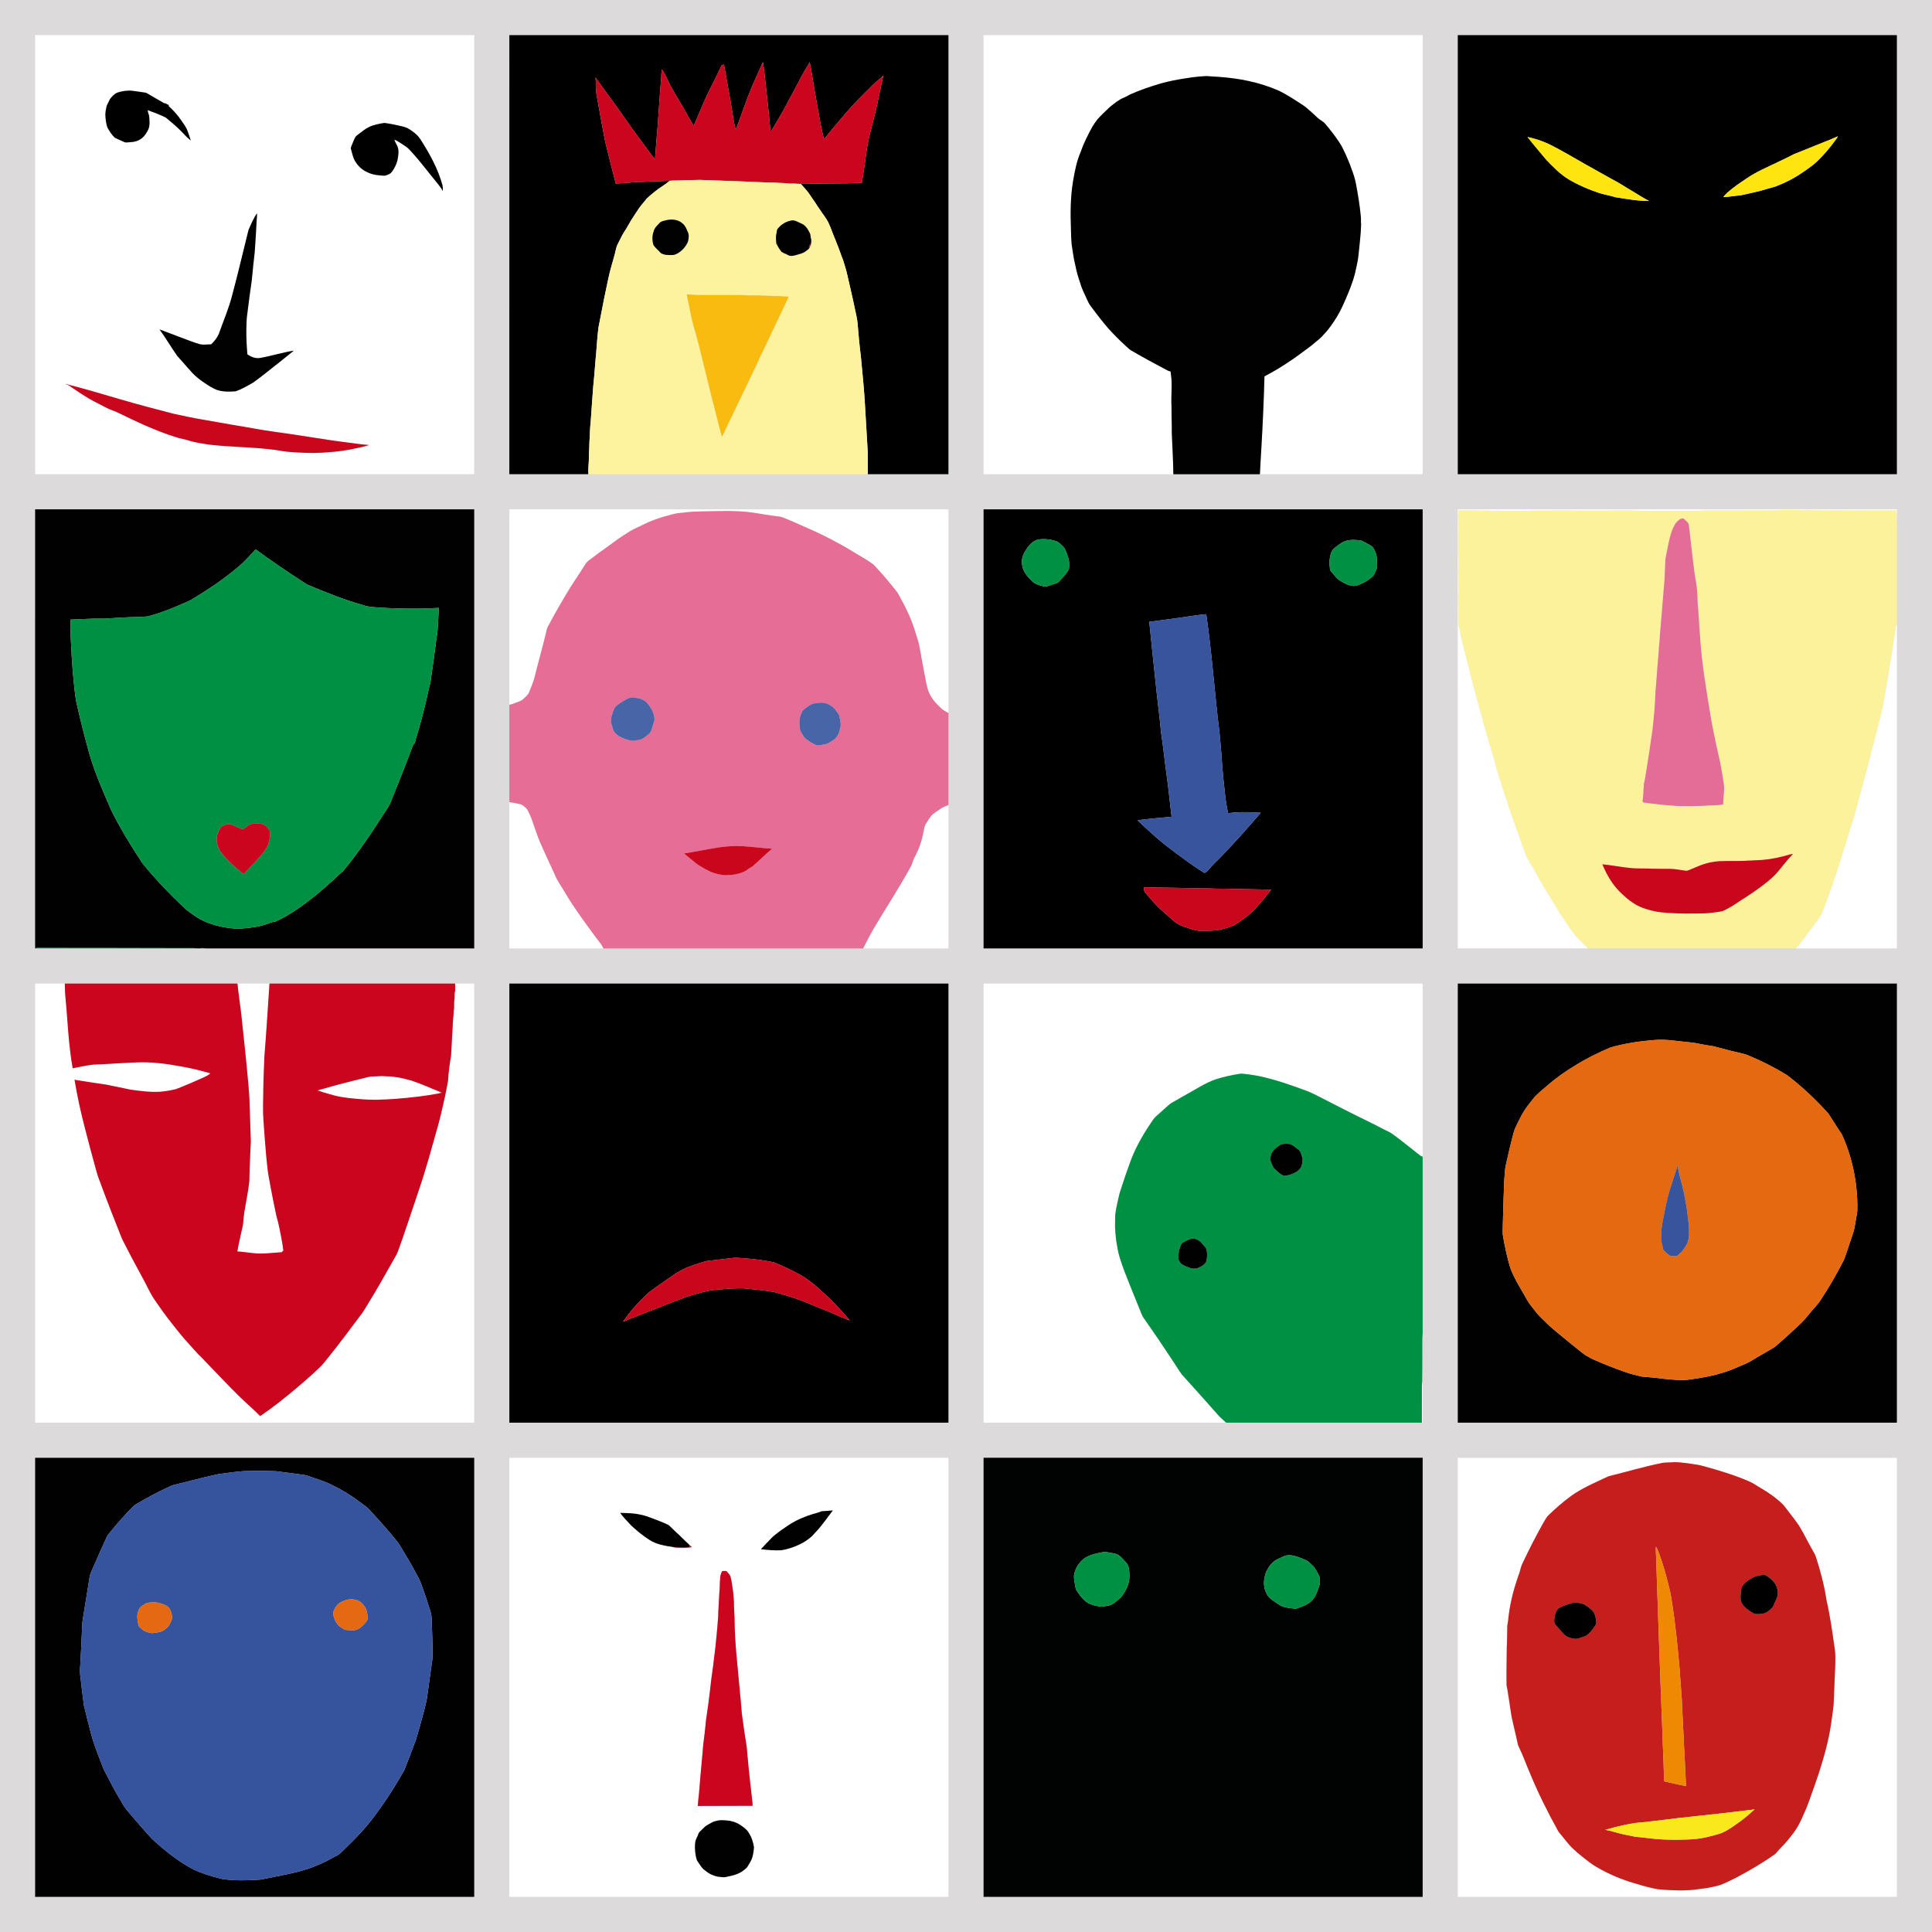 <?xml version="1.0" encoding="utf-8"?>
<!-- Generator: Adobe Illustrator 15.0.2, SVG Export Plug-In . SVG Version: 6.00 Build 0)  -->
<!DOCTYPE svg PUBLIC "-//W3C//DTD SVG 1.1 Basic//EN" "http://www.w3.org/Graphics/SVG/1.1/DTD/svg11-basic.dtd">
<svg version="1.1" baseProfile="basic" id="Livello_1"
	 xmlns="http://www.w3.org/2000/svg" xmlns:xlink="http://www.w3.org/1999/xlink" x="0px" y="0px" width="530px" height="530px"
	 viewBox="0 0 530 530" xml:space="preserve">
<rect x="0" y="-0.001" fill="#DCDADA" width="530" height="530.002"/>
<path fill="#010101" d="M9.636,399.91H130.09v120.455H9.636V399.91 M69.5,403.51c-0.877,0.038-1.756,0.018-2.634,0.062
	c-2.18,0.145-4.34,0.478-6.503,0.764c-0.827,0.091-1.62,0.349-2.434,0.499c-3.426,0.772-6.81,1.711-10.226,2.519
	c-0.585,0.135-1.119,0.412-1.655,0.672c-2.96,1.361-5.823,2.927-8.637,4.569c-0.344,0.19-0.653,0.435-0.925,0.714
	c-2.178,2.181-4.231,4.483-6.163,6.888c-0.398,0.476-0.829,0.938-1.074,1.517c-1.225,2.606-2.356,5.256-3.519,7.891
	c-0.451,1.096-1.083,2.147-1.196,3.354c-0.502,2.938-0.926,5.888-1.428,8.824c-0.186,1.408-0.53,2.797-0.566,4.223
	c-0.128,3.438-0.299,6.87-0.493,10.304c-0.071,1.007-0.148,2.019-0.062,3.026c0.32,2.85,0.67,5.695,1.036,8.539
	c0.622,2.5,1.23,5.007,1.883,7.499c0.71,2.75,1.752,5.394,2.778,8.036c0.36,0.9,0.667,1.828,1.13,2.684
	c1.339,2.576,2.659,5.167,4.174,7.647c0.395,0.655,0.73,1.345,1.167,1.976c0.724,0.986,1.548,1.895,2.334,2.831
	c1.664,1.959,3.36,3.89,5.084,5.793c3.504,3.24,7.261,6.27,11.497,8.504c2.481,1.148,5.114,1.932,7.765,2.587
	c3.518,0.559,7.098,0.416,10.636,0.195c4.497-0.929,9.057-1.647,13.429-3.093c2.239-0.825,4.443-1.777,6.51-2.979
	c0.716-0.401,1.523-0.688,2.097-1.302c1.904-1.904,3.896-3.73,5.672-5.757c2.009-2.097,3.7-4.468,5.386-6.823
	c2.32-3.245,4.397-6.656,6.37-10.12c1.092-2.741,2.127-5.506,3.163-8.269c0.776-2.521,1.47-5.069,2.143-7.621
	c0.379-1.573,0.854-3.133,1.018-4.748c0.452-3.132,0.838-6.273,1.312-9.402c0.128-0.763,0.093-1.541,0.095-2.312
	c0.015-2.674-0.146-5.343-0.206-8.015c-0.054-1.001-0.015-2.022-0.33-2.986c-0.765-2.525-1.61-5.028-2.521-7.506
	c-0.308-1.027-0.874-1.941-1.362-2.888c-1.452-2.716-3.022-5.364-4.626-7.994c-0.318-0.536-0.733-1.007-1.115-1.495
	c-2.246-2.729-4.586-5.375-6.994-7.961c-0.637-0.822-1.532-1.369-2.353-1.989c-2.442-1.854-5.04-3.513-7.798-4.858
	c-1.73-0.918-3.606-1.502-5.448-2.143c-0.86-0.254-1.673-0.674-2.573-0.771c-2.518-0.337-5.033-0.686-7.554-0.993
	C73.69,403.495,71.593,403.476,69.5,403.51z"/>
<path fill="#36549D" d="M69.5,403.51c2.093-0.033,4.189-0.014,6.278,0.088c2.52,0.312,5.037,0.657,7.554,0.996
	c0.9,0.095,1.713,0.517,2.572,0.77c1.842,0.643,3.719,1.225,5.449,2.143c2.758,1.347,5.354,3.004,7.797,4.858
	c0.818,0.619,1.717,1.167,2.354,1.988c2.408,2.586,4.749,5.233,6.994,7.963c0.382,0.489,0.797,0.957,1.115,1.495
	c1.604,2.628,3.175,5.277,4.626,7.993c0.488,0.945,1.057,1.86,1.362,2.889c0.91,2.478,1.758,4.979,2.521,7.505
	c0.314,0.964,0.273,1.984,0.329,2.984c0.058,2.673,0.22,5.341,0.205,8.017c-0.001,0.771,0.033,1.549-0.095,2.312
	c-0.473,3.13-0.857,6.271-1.311,9.401c-0.164,1.617-0.639,3.176-1.019,4.75c-0.674,2.551-1.363,5.099-2.142,7.621
	c-1.037,2.762-2.072,5.525-3.164,8.268c-1.973,3.463-4.05,6.876-6.37,10.121c-1.685,2.354-3.377,4.727-5.385,6.822
	c-1.777,2.024-3.767,3.854-5.672,5.757c-0.575,0.614-1.381,0.899-2.098,1.303c-2.066,1.2-4.271,2.151-6.509,2.978
	c-4.372,1.443-8.933,2.164-13.431,3.094c-3.539,0.22-7.119,0.361-10.635-0.194c-2.65-0.657-5.283-1.44-7.764-2.588
	c-4.236-2.236-7.994-5.264-11.498-8.504c-1.725-1.903-3.419-3.836-5.083-5.793c-0.787-0.938-1.611-1.845-2.334-2.832
	c-0.436-0.631-0.773-1.32-1.167-1.975c-1.516-2.481-2.834-5.071-4.174-7.648c-0.465-0.854-0.77-1.782-1.131-2.683
	c-1.026-2.643-2.068-5.287-2.778-8.035c-0.652-2.495-1.262-5-1.882-7.5c-0.364-2.845-0.717-5.69-1.036-8.541
	c-0.086-1.008-0.01-2.021,0.062-3.025c0.195-3.434,0.365-6.867,0.494-10.304c0.035-1.426,0.381-2.813,0.565-4.224
	c0.501-2.937,0.925-5.887,1.428-8.822c0.111-1.205,0.744-2.259,1.196-3.354c1.16-2.634,2.293-5.283,3.519-7.89
	c0.245-0.578,0.676-1.042,1.074-1.518c1.931-2.4,3.984-4.705,6.163-6.886c0.271-0.281,0.582-0.523,0.925-0.714
	c2.813-1.646,5.676-3.209,8.638-4.571c0.535-0.26,1.069-0.536,1.655-0.67c3.416-0.809,6.799-1.747,10.225-2.52
	c0.814-0.151,1.607-0.407,2.435-0.499c2.163-0.286,4.323-0.62,6.502-0.764C67.743,403.526,68.623,403.548,69.5,403.51
	 M95.066,438.887c-0.488,0.138-0.943,0.364-1.396,0.587c-1.159,0.518-1.899,1.685-2.267,2.854c0.032,1.193,0.507,2.383,1.252,3.313
	c0.414,0.546,1.021,0.88,1.592,1.232c0.581,0.416,1.327,0.247,1.988,0.374c0.653,0.119,1.306-0.062,1.904-0.315
	c0.673-0.262,1.15-0.829,1.671-1.307c0.394-0.427,0.908-0.833,0.992-1.448c0.146-0.935-0.157-1.857-0.349-2.764
	c-0.462-0.745-0.926-1.55-1.695-2.02C97.677,438.713,96.292,438.594,95.066,438.887 M41.456,439.577
	c-0.504,0.062-1.027,0.108-1.496,0.316c-0.458,0.248-0.886,0.551-1.295,0.869c-0.398,0.312-0.56,0.815-0.746,1.265
	c-0.43,1.067-0.243,2.252-0.017,3.344c0.087,0.354,0.124,0.758,0.418,1.008c0.478,0.42,0.921,0.931,1.539,1.146
	c0.729,0.245,1.467,0.59,2.257,0.449c1.087-0.143,2.302-0.231,3.145-1.021c0.428-0.382,0.938-0.702,1.196-1.234
	c0.334-0.64,0.727-1.296,0.761-2.033c-0.082-1.15-0.422-2.443-1.447-3.11C44.46,439.875,42.952,439.449,41.456,439.577z"/>
<path fill="#E46912" d="M95.066,438.887c1.227-0.293,2.611-0.175,3.693,0.511c0.771,0.469,1.233,1.273,1.697,2.02
	c0.19,0.905,0.493,1.829,0.348,2.764c-0.084,0.615-0.6,1.021-0.993,1.448c-0.52,0.478-0.998,1.045-1.671,1.307
	c-0.599,0.254-1.25,0.435-1.903,0.314c-0.661-0.125-1.408,0.043-1.989-0.372c-0.571-0.354-1.178-0.688-1.593-1.232
	c-0.744-0.934-1.22-2.121-1.251-3.314c0.368-1.171,1.108-2.339,2.268-2.854C94.122,439.252,94.578,439.025,95.066,438.887z"/>
<path fill="#E46912" d="M41.456,439.577c1.496-0.129,3.004,0.298,4.316,0.995c1.023,0.667,1.364,1.96,1.446,3.11
	c-0.035,0.737-0.427,1.395-0.761,2.033c-0.258,0.532-0.77,0.854-1.197,1.234c-0.842,0.79-2.057,0.88-3.146,1.021
	c-0.79,0.142-1.528-0.203-2.257-0.448c-0.617-0.215-1.062-0.726-1.54-1.146c-0.295-0.25-0.332-0.654-0.418-1.008
	c-0.228-1.091-0.413-2.275,0.016-3.344c0.188-0.448,0.349-0.951,0.747-1.265c0.408-0.318,0.836-0.621,1.295-0.869
	C40.429,439.686,40.952,439.639,41.456,439.577z"/>
<path fill="#FFFFFF" d="M9.636,9.635H130.09v120.454H9.636V9.635 M32.22,25.394c-0.856,0.365-1.515,1.062-2.053,1.8
	c-0.303,0.595-0.607,1.191-0.887,1.798c-0.207,0.827-0.366,1.673-0.378,2.525c0.064,1.163,0.176,2.342,0.56,3.446
	c0.562,1.02,1.188,2.029,2.042,2.828c0.766,0.395,1.576,0.69,2.348,1.067c0.254,0.113,0.513,0.257,0.803,0.22
	c1.179-0.08,2.422-0.083,3.487-0.664c1.062-0.539,1.831-1.493,2.354-2.542c0.697-1.148,0.533-2.539,0.452-3.815
	c-0.039-0.636-0.435-1.2-0.415-1.841c1.354,0.499,2.709,0.999,4.02,1.604c0.391,0.189,0.829,0.309,1.152,0.611
	c1.247,1.062,2.525,2.093,3.684,3.251c0.978,0.946,1.838,2.021,2.933,2.844c-0.254-0.909-0.57-1.797-0.906-2.678
	c-0.362-1.038-1.076-1.893-1.676-2.798c-0.991-1.459-2.176-2.792-3.492-3.966c0.019-0.072,0.052-0.215,0.07-0.288
	c-0.141-0.041-0.279-0.083-0.411-0.142c-0.171-0.099-0.342-0.198-0.508-0.302c-0.087-0.007-0.259-0.021-0.344-0.028
	c-1.597-0.886-3.157-1.834-4.739-2.743c-0.31-0.194-0.682-0.205-1.031-0.252c-0.994-0.141-1.984-0.312-2.982-0.419
	C34.925,24.759,33.533,24.983,32.22,25.394 M101.126,34.91c-0.979,0.449-1.791,1.18-2.647,1.819
	c-0.365,0.317-0.849,0.54-1.055,1.003c-0.386,0.74-0.667,1.527-0.992,2.296c-0.097,0.271-0.258,0.561-0.147,0.854
	c0.272,0.945,0.464,1.917,0.861,2.823c0.772,1.578,2.096,2.906,3.728,3.583c1.432,0.703,3.049,0.85,4.618,0.917
	c0.774-0.169,1.607-0.466,2.078-1.153c0.676-0.935,1.211-1.993,1.475-3.12c0.235-1.286,0.505-2.679-0.065-3.919
	c-0.327-0.538-0.604-1.11-0.779-1.719c0.911,0.354,1.682,0.979,2.508,1.487c0.474,0.328,0.981,0.622,1.385,1.04
	c1.248,1.298,2.438,2.653,3.559,4.064c1.577,1.995,3.19,3.965,4.777,5.952c0.371,0.489,0.775,0.966,0.995,1.55
	c0.136-0.515,0.042-1.051-0.033-1.565c-1.232-4.518-3.526-8.653-6.036-12.575c-0.854-1.353-2.194-2.285-3.544-3.095
	c-0.519-0.197-1.042-0.392-1.584-0.517c-1.568-0.356-3.146-0.688-4.742-0.911C103.995,33.948,102.47,34.205,101.126,34.91
	 M68.165,63.114c-1.488,5.911-2.842,11.856-4.436,17.743c-0.914,3.674-2.441,7.153-3.69,10.718
	c-0.466,1.108-1.241,2.061-2.104,2.886c-1-0.001-2.013,0.179-3.003-0.006c-0.928-0.272-1.847-0.573-2.75-0.912
	c-2.803-1.07-5.613-2.113-8.417-3.177c1.707,2.359,3.169,4.89,4.854,7.265c1.423,1.57,2.79,3.191,4.219,4.754
	c1.001,1.01,2.122,1.896,3.308,2.679c1.045,0.735,2.147,1.399,3.331,1.892c1.676,0.555,3.475,0.532,5.209,0.378
	c1.683-0.594,3.228-1.501,4.768-2.386c1.792-1.283,3.514-2.661,5.241-4.032c1.979-1.562,3.959-3.123,5.908-4.724
	c-3.12,0.491-6.143,1.454-9.25,2.008c-1.246,0.213-2.494-0.277-3.488-1c-0.196-2.22-0.308-4.447-0.292-6.676
	c0.06-1.551,0.029-3.107,0.294-4.644c0.353-3.033,0.793-6.057,1.217-9.08c0.21-2.566,0.524-5.126,0.796-7.689
	c0.233-2.868,0.363-5.741,0.528-8.612c0.028-0.66,0.149-1.32,0.078-1.982C69.516,59.935,68.861,61.547,68.165,63.114
	 M18.198,105.143c-0.008,0.082-0.023,0.25-0.03,0.333c0.599,0.075,1.047,0.503,1.529,0.823c1.622,1.111,3.263,2.196,4.958,3.194
	c1.488,0.847,3.049,1.56,4.55,2.38c1.125,0.624,2.4,0.896,3.528,1.511c2.2,1.081,4.418,2.124,6.646,3.146
	c2.914,1.23,5.828,2.481,8.866,3.385c1.219,0.447,2.522,0.561,3.743,1.001c1.656,0.507,3.381,0.724,5.083,1.016
	c6.145,0.758,12.364,0.664,18.5,1.501c1.443,0.25,2.887,0.502,4.354,0.583c2.763,0.179,5.536,0.353,8.304,0.17
	c2.679-0.155,5.368-0.366,8.003-0.906c1.683-0.368,3.391-0.643,5.026-1.198c-1.821-0.139-3.634-0.38-5.44-0.634
	c-6.904-0.834-13.746-2.111-20.64-3.012c-3.469-0.466-6.899-1.174-10.357-1.715c-2.99-0.482-5.961-1.084-8.953-1.57
	c-2.751-0.432-5.465-1.06-8.19-1.627c-4.864-1.273-9.736-2.523-14.562-3.945c-4.94-1.459-9.881-2.919-14.872-4.192
	C18.234,105.325,18.209,105.205,18.198,105.143z"/>
<path d="M32.22,25.394c1.313-0.412,2.706-0.637,4.083-0.483c0.999,0.107,1.989,0.278,2.982,0.419
	c0.351,0.047,0.723,0.059,1.031,0.252c1.583,0.909,3.144,1.856,4.739,2.743c0.085,0.007,0.257,0.021,0.344,0.027
	c0.167,0.104,0.337,0.205,0.509,0.303c0.132,0.059,0.271,0.101,0.411,0.142c-0.02,0.073-0.053,0.216-0.07,0.288
	c1.316,1.175,2.5,2.508,3.491,3.966c0.6,0.906,1.312,1.763,1.676,2.798c0.336,0.881,0.652,1.77,0.906,2.678
	c-1.095-0.823-1.955-1.896-2.933-2.843c-1.157-1.159-2.437-2.189-3.684-3.252c-0.324-0.304-0.762-0.422-1.152-0.611
	c-1.311-0.605-2.665-1.105-4.021-1.604c-0.02,0.642,0.375,1.206,0.416,1.841c0.081,1.276,0.246,2.667-0.452,3.815
	c-0.524,1.049-1.294,2.001-2.354,2.542c-1.066,0.582-2.309,0.584-3.488,0.664c-0.29,0.037-0.549-0.106-0.802-0.22
	c-0.773-0.376-1.583-0.674-2.349-1.067c-0.853-0.799-1.479-1.809-2.041-2.828c-0.384-1.104-0.496-2.284-0.561-3.446
	c0.012-0.853,0.172-1.699,0.378-2.524c0.278-0.607,0.583-1.204,0.886-1.799C30.705,26.456,31.364,25.76,32.22,25.394z"/>
<path d="M101.126,34.91c1.344-0.705,2.869-0.962,4.354-1.186c1.597,0.224,3.175,0.555,4.743,0.911
	c0.543,0.125,1.065,0.319,1.585,0.517c1.349,0.81,2.688,1.741,3.543,3.095c2.509,3.921,4.803,8.057,6.036,12.575
	c0.075,0.514,0.169,1.051,0.033,1.565c-0.22-0.584-0.624-1.061-0.995-1.55c-1.587-1.988-3.2-3.958-4.779-5.952
	c-1.117-1.411-2.309-2.767-3.557-4.063c-0.402-0.418-0.911-0.713-1.385-1.041c-0.827-0.508-1.597-1.133-2.508-1.487
	c0.177,0.609,0.451,1.182,0.779,1.719c0.57,1.24,0.303,2.635,0.065,3.919c-0.266,1.127-0.799,2.186-1.475,3.12
	c-0.472,0.688-1.304,0.984-2.078,1.153c-1.569-0.067-3.187-0.214-4.618-0.917c-1.632-0.678-2.955-2.004-3.728-3.583
	c-0.397-0.905-0.59-1.877-0.862-2.823c-0.11-0.293,0.051-0.582,0.146-0.854c0.326-0.77,0.607-1.556,0.993-2.296
	c0.206-0.462,0.689-0.686,1.055-1.002C99.334,36.089,100.147,35.359,101.126,34.91z"/>
<path fill="#010101" d="M68.165,63.114c0.695-1.567,1.351-3.179,2.319-4.6c0.071,0.662-0.049,1.322-0.078,1.983
	c-0.165,2.872-0.295,5.745-0.527,8.613c-0.271,2.562-0.585,5.122-0.797,7.689c-0.424,3.023-0.864,6.046-1.217,9.081
	c-0.263,1.535-0.232,3.092-0.293,4.644c-0.019,2.229,0.094,4.457,0.292,6.675c0.995,0.722,2.244,1.213,3.488,1
	c3.106-0.552,6.129-1.516,9.249-2.008c-1.947,1.602-3.93,3.161-5.907,4.726c-1.727,1.37-3.448,2.748-5.241,4.031
	c-1.54,0.884-3.085,1.791-4.768,2.386c-1.734,0.153-3.535,0.177-5.209-0.379c-1.184-0.489-2.286-1.152-3.331-1.891
	c-1.186-0.782-2.307-1.668-3.308-2.679c-1.431-1.562-2.797-3.185-4.22-4.755c-1.685-2.375-3.147-4.905-4.854-7.264
	c2.806,1.062,5.615,2.105,8.417,3.176c0.904,0.339,1.823,0.64,2.75,0.912c0.991,0.186,2.003,0.005,3.004,0.007
	c0.861-0.827,1.637-1.778,2.104-2.886c1.251-3.564,2.776-7.045,3.69-10.719C65.323,74.97,66.678,69.025,68.165,63.114z"/>
<path fill="#CA061D" d="M18.198,105.143c0.011,0.062,0.035,0.182,0.045,0.242c4.991,1.273,9.933,2.733,14.873,4.192
	c4.825,1.422,9.696,2.672,14.562,3.945c2.726,0.567,5.439,1.196,8.19,1.627c2.991,0.485,5.962,1.088,8.953,1.571
	c3.458,0.54,6.888,1.248,10.356,1.714c6.895,0.899,13.735,2.179,20.64,3.012c1.809,0.254,3.62,0.496,5.441,0.634
	c-1.636,0.557-3.344,0.831-5.026,1.198c-2.634,0.541-5.323,0.751-8.003,0.907c-2.767,0.182-5.54,0.008-8.304-0.171
	c-1.466-0.081-2.909-0.334-4.354-0.583c-6.137-0.836-12.354-0.744-18.5-1.5c-1.701-0.294-3.427-0.51-5.083-1.017
	c-1.22-0.44-2.524-0.553-3.743-1.001c-3.038-0.902-5.952-2.152-8.865-3.386c-2.227-1.021-4.445-2.064-6.646-3.146
	c-1.128-0.614-2.404-0.887-3.527-1.511c-1.503-0.82-3.062-1.532-4.551-2.38c-1.696-0.998-3.336-2.083-4.958-3.194
	c-0.481-0.321-0.931-0.748-1.53-0.823C18.174,105.393,18.191,105.225,18.198,105.143z"/>
<path d="M139.728,9.635h120.455v120.454h-22.126c-0.005-1.949,0.015-3.897,0-5.848c-0.241-4.896-0.604-9.781-0.861-14.676
	c-0.247-3.955-0.695-7.892-1.041-11.838c-0.381-2.938-0.636-5.887-0.881-8.836c-0.104-1.478-0.501-2.905-0.787-4.354
	c-0.641-3.12-1.398-6.213-2.096-9.32c-0.271-1.295-0.715-2.543-1.087-3.808c-0.63-1.535-1.097-3.131-1.759-4.655
	c-0.324-0.874-0.689-1.731-1.042-2.593c-0.37-1.089-0.826-2.146-1.293-3.195c-0.646-1.254-1.586-2.323-2.324-3.521
	c-0.697-0.908-1.229-1.928-1.926-2.834c-0.44-0.613-0.814-1.271-1.277-1.866c-0.613-0.793-1.312-1.514-1.972-2.267
	c-1.134-0.069-2.269-0.146-3.4-0.139c1.304-0.061,2.604,0.114,3.908,0.104c3.94-0.098,7.882-0.087,11.822-0.134
	c1.466-0.087,2.933-0.093,4.4-0.14c0.436-2.534,0.77-5.086,1.134-7.632c0.46-4.14,1.71-8.128,2.675-12.166
	c0.747-3.201,1.352-6.434,2.062-9.643c-0.895,0.97-2.008,1.697-2.94,2.626c-1.782,1.834-3.666,3.57-5.37,5.479
	c-1.903,2.055-3.688,4.214-5.5,6.354c-0.834,0.98-1.599,2.021-2.466,2.974c-1.099-4.4-1.743-8.896-2.567-13.352
	c-0.449-2.6-0.819-5.214-1.351-7.8c-0.488,1.089-1.247,2.02-1.771,3.089c-0.668,1.093-1.151,2.28-1.812,3.38
	c-0.868,1.812-1.946,3.511-2.831,5.313c-1.306,2.467-2.749,4.856-4.19,7.247c-0.033,0.004-0.104,0.013-0.139,0.017
	c-0.393-4.556-0.919-9.1-1.4-13.645c-0.212-1.785-0.39-3.573-0.639-5.354c-0.238,0.346-0.417,0.726-0.561,1.115
	c-1.229,2.859-2.609,5.654-3.686,8.577c-1.1,2.918-2.086,5.875-3.235,8.773c-0.581-1.78-0.753-3.651-1.064-5.489
	c-0.662-4.121-1.474-8.215-2.175-12.328c-0.235,0.102-0.603,0.037-0.703,0.328c-0.639,1.356-1.297,2.705-1.957,4.052
	c-1.663,3.126-3.09,6.372-4.459,9.635c-0.346,0.902-0.748,1.783-1.158,2.657c-0.224-0.113-0.335-0.345-0.46-0.546
	c-0.886-1.56-1.796-3.105-2.646-4.685c-1.138-1.87-2.252-3.75-3.315-5.66c-0.389-0.717-0.688-1.478-1.062-2.199
	c-0.394-0.759-0.702-1.579-1.289-2.216c-0.156,0.688-0.126,1.395-0.171,2.094c-0.525,5.85-0.779,11.717-1.333,17.565
	c-0.088,1.396-0.248,2.785-0.316,4.185l-0.278,0.024l0.446,0.048l-0.167,0.007c-0.004,0.174-0.009,0.523-0.013,0.698
	c-0.502-0.541-0.95-1.125-1.382-1.722c-3.26-4.294-6.366-8.698-9.464-13.107c-1.855-2.532-3.706-5.064-5.529-7.618
	c0.185,1.194-0.021,2.408,0.171,3.602c0.054,0.655,0.102,1.312,0.271,1.95c0.701,3.985,1.425,7.969,2.188,11.945
	c0.92,3.888,1.929,7.751,2.934,11.615c1.874-0.065,3.736-0.291,5.609-0.415c2.181-0.018,4.353-0.237,6.535-0.231
	c0.862-0.055,1.729-0.096,2.594-0.111c-1.223,1.125-2.733,1.876-4.004,2.944c-0.899,0.773-1.905,1.451-2.626,2.409
	c-0.544,0.718-1.177,1.364-1.686,2.111c-0.772,1.138-1.529,2.287-2.265,3.453c-0.544,0.871-0.991,1.801-1.562,2.655
	c-0.559,0.832-1.03,1.718-1.469,2.619c-0.386,0.81-0.882,1.585-1.057,2.479c-0.453,2.146-1.175,4.223-1.7,6.351
	c-0.574,2.354-1.003,4.746-1.535,7.111c-0.561,2.734-1.041,5.487-1.603,8.224c-0.386,3.032-0.489,6.091-0.813,9.13
	c-0.192,2.401-0.365,4.805-0.626,7.201c-0.262,3.171-0.435,6.35-0.679,9.521c-0.175,1.444-0.21,2.899-0.269,4.352
	c-0.127,1.222-0.062,2.448-0.171,3.669c-0.036,0.499-0.042,1-0.039,1.504c0.018,1.585-0.249,3.166-0.149,4.752h-21.68V9.635
	L139.728,9.635z"/>
<path fill="#CB051D" d="M220.346,20.102c0.523-1.069,1.283-1.999,1.771-3.088c0.53,2.586,0.899,5.201,1.351,7.801
	c0.824,4.455,1.469,8.949,2.567,13.351c0.867-0.953,1.631-1.992,2.466-2.974c1.81-2.14,3.596-4.299,5.5-6.354
	c1.703-1.909,3.588-3.646,5.37-5.479c0.934-0.93,2.047-1.657,2.938-2.626c-0.709,3.208-1.312,6.441-2.06,9.643
	c-0.966,4.037-2.216,8.025-2.676,12.165c-0.363,2.546-0.696,5.099-1.133,7.633c-1.469,0.046-2.937,0.052-4.4,0.141
	c-3.94,0.045-7.883,0.035-11.822,0.133c-1.305,0.01-2.604-0.165-3.909-0.104c-1.183-0.173-2.383-0.122-3.572-0.225
	c-2.676-0.025-5.35-0.208-8.021-0.299c-4.217-0.125-8.432-0.354-12.646-0.466c-1.769,0.012-3.535,0.077-5.304,0.14
	c-1.034,0.033-2.074,0.004-3.106,0.11c-0.865,0.017-1.73,0.056-2.594,0.111c-2.184-0.007-4.354,0.214-6.535,0.231
	c-1.874,0.125-3.736,0.35-5.609,0.416c-1.005-3.866-2.014-7.729-2.934-11.616c-0.763-3.976-1.486-7.959-2.188-11.945
	c-0.17-0.637-0.218-1.295-0.271-1.95c-0.192-1.193,0.013-2.406-0.171-3.602c1.822,2.553,3.675,5.085,5.529,7.618
	c3.099,4.409,6.204,8.813,9.463,13.107c0.434,0.597,0.881,1.181,1.382,1.722c0.005-0.175,0.01-0.524,0.015-0.698l0.166-0.006
	l-0.446-0.048l0.279-0.024c0.066-1.399,0.229-2.789,0.314-4.185c0.555-5.849,0.809-11.717,1.333-17.566
	c0.046-0.698,0.017-1.405,0.172-2.093c0.588,0.638,0.896,1.458,1.288,2.216c0.374,0.723,0.676,1.483,1.063,2.199
	c1.062,1.911,2.179,3.79,3.315,5.66c0.849,1.579,1.761,3.125,2.646,4.685c0.125,0.202,0.235,0.433,0.46,0.547
	c0.409-0.875,0.812-1.755,1.158-2.657c1.369-3.264,2.797-6.509,4.458-9.636c0.661-1.347,1.318-2.694,1.958-4.051
	c0.101-0.291,0.468-0.228,0.703-0.328c0.699,4.114,1.513,8.208,2.175,12.328c0.311,1.837,0.485,3.709,1.063,5.489
	c1.15-2.898,2.138-5.855,3.236-8.773c1.075-2.922,2.457-5.718,3.686-8.577c0.144-0.391,0.322-0.771,0.561-1.116
	c0.249,1.782,0.426,3.57,0.639,5.354c0.482,4.546,1.008,9.089,1.399,13.646c0.036-0.004,0.104-0.013,0.14-0.018
	c1.44-2.39,2.884-4.78,4.19-7.247c0.885-1.803,1.965-3.502,2.831-5.313C219.194,22.383,219.678,21.195,220.346,20.102z"/>
<path fill="#CB051D" d="M222.546,65.69c0.232,0.555-0.062,1.22-0.143,1.802c-0.045,0.014-0.138,0.041-0.183,0.055
	c-0.098,0.104-0.292,0.312-0.39,0.415c0.132-0.249,0.218-0.518,0.326-0.777c-0.035-0.037-0.106-0.113-0.144-0.151
	c0.089,0.024,0.264,0.076,0.351,0.103c0.111-0.448,0.177-0.908,0.176-1.371C222.543,65.746,222.546,65.709,222.546,65.69z"/>
<path fill="#FDF29D" d="M186.765,49.492c1.769-0.062,3.535-0.127,5.304-0.14c4.217,0.111,8.431,0.342,12.647,0.467
	c2.672,0.091,5.346,0.272,8.021,0.299c1.189,0.102,2.391,0.052,3.572,0.224c1.134-0.006,2.269,0.07,3.401,0.14
	c0.659,0.753,1.357,1.472,1.972,2.267c0.462,0.596,0.836,1.253,1.277,1.866c0.695,0.909,1.227,1.926,1.926,2.834
	c0.738,1.196,1.677,2.268,2.324,3.521c0.468,1.047,0.924,2.105,1.293,3.194c0.354,0.862,0.718,1.719,1.042,2.594
	c0.661,1.523,1.129,3.12,1.759,4.655c0.372,1.265,0.815,2.513,1.087,3.808c0.697,3.107,1.455,6.201,2.095,9.321
	c0.286,1.447,0.686,2.875,0.787,4.354c0.246,2.949,0.5,5.897,0.881,8.836c0.346,3.945,0.795,7.881,1.041,11.836
	c0.258,4.896,0.62,9.781,0.862,14.677c0.015,1.949-0.005,3.896,0,5.848h-76.647c-0.101-1.586,0.167-3.167,0.149-4.752
	c-0.003-0.503,0.002-1.005,0.038-1.504c0.108-1.222,0.045-2.448,0.172-3.668c0.059-1.452,0.094-2.907,0.269-4.352
	c0.244-3.171,0.417-6.35,0.679-9.52c0.261-2.396,0.433-4.8,0.625-7.203c0.325-3.039,0.431-6.099,0.812-9.13
	c0.562-2.735,1.043-5.488,1.604-8.224c0.53-2.365,0.959-4.755,1.534-7.111c0.524-2.128,1.247-4.204,1.699-6.351
	c0.177-0.896,0.671-1.67,1.058-2.479c0.437-0.901,0.911-1.787,1.468-2.619c0.57-0.855,1.02-1.786,1.562-2.654
	c0.732-1.166,1.492-2.315,2.264-3.454c0.509-0.746,1.142-1.395,1.686-2.111c0.722-0.958,1.727-1.635,2.627-2.409
	c1.271-1.067,2.78-1.819,4.004-2.943C184.691,49.497,185.73,49.525,186.765,49.492 M183.099,60.334
	c-0.654,0.194-1.39,0.245-1.966,0.637c-0.711,0.759-1.593,1.477-1.824,2.544c-0.44,1.165-0.408,2.467-0.065,3.652
	c0.527,0.878,1.392,1.478,2.043,2.256c0.94,0.588,2.1,0.566,3.168,0.534c0.548,0.002,1.054-0.25,1.525-0.501
	c1.185-0.727,2.173-1.821,2.724-3.099c0.229-0.892,0.396-1.895-0.031-2.753c-0.365-0.803-0.668-1.711-1.396-2.262
	C186.196,60.277,184.535,60.086,183.099,60.334 M213.428,62.652c-0.35,0.355-0.332,0.886-0.409,1.348
	c-0.276,1.011-0.104,2.055-0.014,3.078l0.233-0.401c-0.037,0.133-0.085,0.264-0.127,0.396c0.338,0.668,0.731,1.309,1.188,1.903
	c0.123,0.187,0.334,0.266,0.541,0.329c0.002,0.015,0.011,0.04,0.014,0.052c0.161,0.064,0.319,0.136,0.478,0.216
	c0.295,0.076,0.543,0.261,0.815,0.391c0.736,0.465,1.634,0.163,2.41-0.033c0.813-0.262,1.699-0.414,2.39-0.947
	c0.385-0.296,0.826-0.536,1.097-0.953c0.06-0.162,0.119-0.323,0.182-0.482c0.046-0.015,0.138-0.042,0.183-0.055
	c0.08-0.583,0.374-1.246,0.142-1.802l0.001-0.021c-0.256-0.58-0.104-1.263-0.441-1.812c-0.514-1.068-1.229-2.178-2.399-2.593
	c-0.846-0.331-1.674-0.966-2.631-0.768C215.658,60.741,214.332,61.539,213.428,62.652 M188.426,80.768
	c0.207,1.549,0.645,3.055,0.901,4.595c0.345,1.859,0.812,3.694,1.358,5.507c0.825,2.855,1.529,5.743,2.226,8.634
	c0.732,2.896,1.423,5.804,2.136,8.704c1.06,3.852,1.896,7.764,3.009,11.601c0.503-1.011,1.023-2.016,1.471-3.053
	c2.661-5.541,5.306-11.093,7.982-16.627c0.559-1.171,1.037-2.379,1.646-3.526c2.312-4.89,4.619-9.78,6.95-14.66
	c0.07-0.193,0.134-0.389,0.199-0.582c-0.736,0.006-1.469-0.05-2.201-0.109c-1.543-0.015-3.083-0.106-4.626-0.153
	c-1.589-0.107-3.18-0.016-4.77-0.078c-1.309-0.147-2.625-0.077-3.938-0.07c-3.169-0.021-6.34-0.03-9.508-0.019
	C190.316,80.898,189.372,80.805,188.426,80.768z"/>
<path fill="#010101" d="M183.099,60.334c1.438-0.249,3.096-0.058,4.178,1.01c0.729,0.551,1.03,1.459,1.396,2.263
	c0.427,0.858,0.261,1.859,0.031,2.752c-0.552,1.277-1.54,2.373-2.725,3.099c-0.473,0.251-0.979,0.503-1.524,0.501
	c-1.069,0.032-2.228,0.054-3.168-0.534c-0.651-0.778-1.516-1.377-2.043-2.256c-0.344-1.186-0.374-2.487,0.065-3.652
	c0.231-1.068,1.113-1.786,1.824-2.544C181.71,60.579,182.445,60.528,183.099,60.334z"/>
<path fill="#010101" d="M213.428,62.652c0.904-1.114,2.23-1.911,3.646-2.157c0.957-0.198,1.786,0.437,2.631,0.768
	c1.17,0.414,1.887,1.524,2.399,2.592c0.338,0.55,0.188,1.233,0.441,1.813l-0.001,0.021c0,0.02-0.002,0.056-0.004,0.074
	c0.001,0.464-0.063,0.923-0.176,1.372c-0.088-0.025-0.262-0.077-0.352-0.102c0.037,0.038,0.107,0.114,0.145,0.151
	c-0.108,0.26-0.194,0.527-0.326,0.777c0.098-0.103,0.292-0.312,0.39-0.415c-0.062,0.16-0.121,0.319-0.182,0.481
	c-0.271,0.417-0.711,0.656-1.096,0.953c-0.689,0.533-1.575,0.687-2.391,0.947c-0.775,0.197-1.673,0.499-2.41,0.033
	c-0.272-0.129-0.521-0.313-0.815-0.391c-0.156-0.08-0.314-0.151-0.478-0.217c-0.003-0.011-0.011-0.036-0.014-0.051
	c-0.207-0.062-0.418-0.143-0.54-0.329c-0.457-0.596-0.851-1.234-1.188-1.903c0.043-0.133,0.091-0.264,0.126-0.396l-0.232,0.401
	c-0.09-1.022-0.263-2.066,0.014-3.078C213.096,63.538,213.078,63.009,213.428,62.652z"/>
<path fill="#F9BB10" d="M188.426,80.768c0.946,0.037,1.89,0.129,2.834,0.162c3.168-0.011,6.339-0.003,9.508,0.02
	c1.313-0.007,2.632-0.077,3.938,0.07c1.59,0.062,3.182-0.029,4.77,0.079c1.543,0.046,3.083,0.139,4.626,0.152
	c0.731,0.06,1.467,0.116,2.201,0.109c-0.065,0.193-0.128,0.389-0.198,0.583c-2.331,4.879-4.64,9.771-6.951,14.661
	c-0.607,1.147-1.085,2.354-1.646,3.525c-2.678,5.536-5.321,11.086-7.982,16.627c-0.446,1.037-0.968,2.041-1.471,3.054
	c-1.111-3.839-1.948-7.749-3.009-11.603c-0.713-2.898-1.401-5.807-2.136-8.703c-0.695-2.891-1.398-5.777-2.225-8.634
	c-0.548-1.812-1.015-3.647-1.359-5.508C189.071,83.823,188.633,82.317,188.426,80.768z"/>
<path fill="#FFFFFF" d="M269.82,9.635h120.455v120.454h-44.649c0.087-2.445,0.293-4.887,0.412-7.332
	c0.372-6.502,0.672-13.011,0.839-19.521c4.052-2.104,7.869-4.64,11.493-7.406c0.868-0.609,1.709-1.257,2.499-1.963
	c0.762-0.685,1.621-1.268,2.247-2.085c1.08-1.071,1.948-2.325,2.804-3.577c1.221-1.781,2.189-3.714,3.033-5.696
	c1.064-2.441,2.088-4.916,2.755-7.5c0.371-1.751,0.837-3.489,0.99-5.279c0.243-2.726,0.642-5.442,0.694-8.183
	c-0.091-0.714,0.005-1.434-0.082-2.146c-0.271-3.014-0.778-5.998-1.334-8.972c-0.269-1.487-0.764-2.923-1.308-4.33
	c-0.401-1.295-1.026-2.504-1.521-3.762c-0.565-1.179-1.092-2.389-1.857-3.455c-1.144-1.728-2.427-3.357-3.771-4.936
	c-0.584-0.716-1.487-1.046-2.134-1.692c-0.912-0.902-1.888-1.731-2.855-2.572c-0.34-0.3-0.698-0.58-1.08-0.824
	c-2.218-1.437-4.42-2.926-6.814-4.056c-5.17-2.243-10.771-3.35-16.377-3.718c-1.086-0.088-2.176-0.125-3.264-0.217
	c-2.629,0.079-5.23,0.522-7.82,0.957c-1.769,0.316-3.523,0.718-5.251,1.219c-2.677,0.823-5.34,1.714-7.894,2.87
	c-0.545,0.277-1.061,0.609-1.631,0.828c-1.471,0.589-2.692,1.618-3.916,2.594c-1.154,1.115-2.352,2.192-3.416,3.395
	c-0.488,0.643-0.959,1.303-1.379,1.991c-1.188,2.207-2.358,4.434-3.166,6.812c-1.175,2.673-1.722,5.557-2.195,8.421
	c-0.693,4.29-0.696,8.65-0.536,12.979c0,1.351,0.084,2.697,0.18,4.044c0.312,2.005,0.563,4.021,1.062,5.992
	c0.304,1.544,0.729,3.064,1.26,4.546c0.419,1.579,1.187,3.035,1.853,4.52c0.287,0.571,0.506,1.183,0.892,1.696
	c1.611,2.184,3.254,4.346,5.031,6.396c1.537,1.682,3.13,3.314,4.828,4.836c0.425,0.378,0.824,0.795,1.307,1.109
	c3.315,1.953,6.704,3.786,10.114,5.571c0.249,0.135,0.523,0.206,0.804,0.258c0.062,0.656,0.152,1.31,0.229,1.967
	c0.188,2.484-0.121,4.977,0.021,7.464c0.025,1.583-0.006,3.17,0.062,4.755c0.053,1.207-0.03,2.416,0.057,3.621
	c0.146,3.462,0.351,6.921,0.387,10.385h-52.06V9.635H269.82z"/>
<path fill="#010101" d="M323.176,21.826c2.59-0.435,5.192-0.878,7.822-0.957c1.086,0.093,2.177,0.128,3.262,0.217
	c5.607,0.37,11.207,1.476,16.378,3.718c2.395,1.129,4.598,2.619,6.813,4.056c0.383,0.244,0.741,0.524,1.082,0.824
	c0.969,0.841,1.943,1.671,2.854,2.572c0.646,0.646,1.549,0.976,2.134,1.692c1.344,1.577,2.628,3.207,3.771,4.936
	c0.767,1.067,1.293,2.277,1.857,3.455c0.494,1.258,1.117,2.467,1.521,3.762c0.543,1.407,1.038,2.842,1.307,4.33
	c0.556,2.975,1.062,5.958,1.335,8.972c0.087,0.712-0.011,1.433,0.082,2.146c-0.054,2.74-0.452,5.457-0.694,8.184
	c-0.152,1.788-0.62,3.525-0.991,5.278c-0.666,2.584-1.689,5.059-2.754,7.5c-0.845,1.982-1.813,3.916-3.034,5.696
	c-0.854,1.251-1.722,2.505-2.803,3.577c-0.625,0.817-1.486,1.4-2.248,2.084c-0.791,0.706-1.631,1.354-2.498,1.964
	c-3.625,2.767-7.442,5.303-11.492,7.406c-0.169,6.51-0.468,13.019-0.841,19.521c-0.118,2.445-0.325,4.887-0.412,7.332h-23.745
	c-0.037-3.464-0.242-6.923-0.387-10.385c-0.089-1.205-0.005-2.414-0.059-3.621c-0.065-1.584-0.034-3.171-0.06-4.755
	c-0.144-2.487,0.164-4.979-0.021-7.463c-0.076-0.657-0.166-1.311-0.229-1.967c-0.279-0.052-0.555-0.123-0.805-0.258
	c-3.41-1.785-6.798-3.619-10.114-5.57c-0.481-0.314-0.882-0.729-1.309-1.109c-1.696-1.521-3.291-3.155-4.826-4.836
	c-1.776-2.05-3.42-4.212-5.03-6.396c-0.386-0.514-0.604-1.125-0.893-1.695c-0.667-1.483-1.434-2.94-1.854-4.52
	c-0.529-1.48-0.955-3.002-1.259-4.546c-0.499-1.97-0.75-3.987-1.062-5.993c-0.097-1.346-0.18-2.692-0.18-4.043
	c-0.161-4.33-0.159-8.689,0.535-12.979c0.474-2.864,1.021-5.749,2.194-8.421c0.809-2.379,1.979-4.604,3.166-6.812
	c0.422-0.688,0.892-1.348,1.38-1.992c1.064-1.201,2.261-2.277,3.417-3.394c1.223-0.978,2.445-2.004,3.915-2.594
	c0.569-0.22,1.087-0.552,1.631-0.829c2.554-1.155,5.218-2.047,7.893-2.869C319.655,22.543,321.408,22.142,323.176,21.826z"/>
<path d="M399.91,9.635h120.454v120.454H399.91V9.635 M500.719,38.843c-2.862,1.148-5.731,2.292-8.59,3.453
	c-1.481,0.742-2.953,1.505-4.461,2.19c-2.841,1.385-5.784,2.597-8.404,4.39c-1.851,1.255-3.737,2.476-5.401,3.98
	c-0.389,0.376-0.82,0.733-1.082,1.216c1.511-0.056,3.002-0.343,4.507-0.475c0.258-0.019,0.515-0.063,0.769-0.127
	c2.229-0.534,4.497-0.926,6.676-1.649c1.115-0.333,2.273-0.558,3.332-1.064c2.438-0.957,4.729-2.249,6.875-3.752
	c1.207-0.859,2.447-1.691,3.522-2.719c1.812-1.744,3.452-3.665,4.938-5.692c0.259-0.397,0.601-0.75,0.776-1.196
	C503.03,37.891,501.89,38.404,500.719,38.843 M419.039,37.581c1.641,2.104,3.375,4.136,5.088,6.181
	c1.927,2.015,3.888,4.062,6.3,5.502c2.639,1.545,5.458,2.774,8.37,3.708c1.448,0.465,2.967,0.675,4.418,1.142
	c3.041,0.472,6.097,1.035,9.188,1.027c-1.487-0.757-2.885-1.675-4.314-2.527c-1.903-1.104-3.723-2.354-5.684-3.355
	c-2.39-1.353-4.807-2.657-7.192-4.016c-3.567-2.006-7.061-4.158-10.758-5.925C422.711,38.568,420.902,37.97,419.039,37.581z"/>
<path fill="#FFE510" d="M500.719,38.843c1.17-0.438,2.312-0.95,3.455-1.445c-0.176,0.445-0.518,0.799-0.776,1.196
	c-1.484,2.028-3.125,3.948-4.938,5.692c-1.076,1.026-2.316,1.859-3.523,2.719c-2.144,1.503-4.436,2.795-6.875,3.751
	c-1.058,0.507-2.215,0.73-3.33,1.064c-2.18,0.725-4.447,1.115-6.677,1.649c-0.253,0.063-0.512,0.108-0.77,0.127
	c-1.504,0.13-2.994,0.418-4.505,0.475c0.262-0.481,0.691-0.839,1.08-1.217c1.664-1.504,3.554-2.726,5.402-3.979
	c2.62-1.793,5.563-3.005,8.404-4.39c1.508-0.688,2.979-1.449,4.461-2.191C494.987,41.135,497.855,39.99,500.719,38.843z"/>
<path fill="#FFE510" d="M419.039,37.581c1.861,0.39,3.672,0.986,5.414,1.736c3.699,1.768,7.189,3.918,10.758,5.925
	c2.387,1.357,4.804,2.663,7.192,4.015c1.96,1.003,3.778,2.252,5.684,3.355c1.432,0.853,2.827,1.771,4.314,2.527
	c-3.091,0.008-6.146-0.556-9.188-1.028c-1.451-0.466-2.97-0.677-4.418-1.142c-2.912-0.934-5.729-2.163-8.37-3.707
	c-2.412-1.439-4.373-3.486-6.3-5.502C422.414,41.717,420.68,39.685,419.039,37.581z"/>
<path fill="#010101" d="M9.636,139.726H130.09v120.455H56.615c-0.666-0.084-1.346-0.142-2.009,0h-0.07
	c-1.458-0.158-2.927-0.043-4.389-0.082c-12.645-0.054-25.288-0.032-37.932-0.059c-0.859,0.048-1.733-0.104-2.581,0.082
	L9.636,139.726 M64.474,156.225c-3.692,3.062-7.705,5.709-11.805,8.191c-0.518,0.324-1.09,0.548-1.646,0.798
	c-3.419,1.525-6.9,2.954-10.534,3.884c-1.678,0.164-3.371,0.168-5.056,0.22c-1.849,0.092-3.697,0.188-5.543,0.318
	c-1.763,0.185-3.533-0.002-5.297,0.119c-1.748,0.086-3.498,0.117-5.244,0.22c-0.07,2.378,0.026,4.761,0.168,7.138
	c0.176,4.09,0.501,8.172,0.949,12.244c0.188,1.313,0.295,2.646,0.633,3.937c0.998,4.507,2.165,8.974,3.382,13.427
	c1.563,5.364,3.817,10.496,6.052,15.604c2.365,4.734,5.105,9.272,8.024,13.688c0.39,0.759,1.01,1.352,1.521,2.024
	c3.16,3.795,6.594,7.355,10.188,10.739c1.138,1.11,2.46,2.012,3.787,2.88c2.499,1.589,5.401,2.403,8.306,2.854
	c2.537,0.413,5.127,0.206,7.649-0.211c1.515-0.22,2.975-0.696,4.399-1.241c0.423-0.188,0.907-0.13,1.328-0.321
	c2.062-0.938,4.022-2.094,5.88-3.389c3.329-2.273,6.438-4.854,9.417-7.564c1.039-0.901,1.955-1.942,3.059-2.768
	c4.556-5.492,8.468-11.477,12.315-17.479c0.352-0.529,0.631-1.104,0.861-1.694c2.062-5.106,4.099-10.225,6.021-15.386
	c0.114-0.262,0.362-0.422,0.527-0.646c0.1-0.334,0.118-0.686,0.228-1.016c1.478-4.64,2.637-9.374,3.669-14.131
	c0.335-1.015,0.446-2.079,0.608-3.13c0.496-3.48,0.993-6.96,1.419-10.452c0.097-0.912,0.322-1.81,0.341-2.729
	c0.114-1.859,0.21-3.723,0.312-5.586c-2.209,0.068-4.412,0.227-6.623,0.191c-3.261,0.031-6.52-0.09-9.773-0.277
	c-1.41-0.139-2.857-0.146-4.208-0.626c-5.168-1.468-10.172-3.441-15.117-5.524c-0.655-0.257-1.204-0.708-1.796-1.077
	c-4.331-2.785-8.573-5.712-12.737-8.741C68.326,152.62,66.587,154.631,64.474,156.225z"/>
<path fill="#009044" d="M64.474,156.225c2.113-1.594,3.854-3.604,5.666-5.516c4.164,3.029,8.406,5.956,12.737,8.741
	c0.591,0.369,1.14,0.821,1.795,1.077c4.944,2.083,9.95,4.058,15.117,5.524c1.35,0.479,2.798,0.487,4.208,0.626
	c3.254,0.188,6.515,0.31,9.772,0.277c2.21,0.034,4.415-0.123,6.623-0.191c-0.103,1.862-0.196,3.727-0.312,5.586
	c-0.019,0.922-0.244,1.817-0.34,2.729c-0.428,3.491-0.923,6.972-1.42,10.452c-0.162,1.05-0.273,2.115-0.608,3.13
	c-1.032,4.757-2.191,9.491-3.668,14.131c-0.109,0.33-0.129,0.683-0.229,1.016c-0.165,0.226-0.412,0.386-0.526,0.646
	c-1.925,5.16-3.962,10.278-6.021,15.386c-0.23,0.592-0.513,1.165-0.862,1.694c-3.848,6.002-7.761,11.985-12.315,17.479
	c-1.103,0.824-2.019,1.865-3.059,2.768c-2.979,2.712-6.088,5.292-9.417,7.564c-1.856,1.295-3.817,2.451-5.879,3.389
	c-0.42,0.191-0.905,0.134-1.328,0.321c-1.424,0.545-2.886,1.021-4.399,1.241c-2.521,0.417-5.113,0.624-7.649,0.211
	c-2.904-0.449-5.808-1.266-8.305-2.854c-1.327-0.867-2.65-1.77-3.788-2.88c-3.595-3.383-7.029-6.944-10.188-10.739
	c-0.51-0.674-1.131-1.267-1.521-2.024c-2.919-4.414-5.658-8.952-8.023-13.688c-2.233-5.108-4.487-10.239-6.052-15.604
	c-1.216-4.453-2.383-8.92-3.382-13.427c-0.337-1.291-0.444-2.622-0.632-3.938c-0.448-4.071-0.774-8.153-0.949-12.243
	c-0.143-2.377-0.238-4.76-0.168-7.138c1.747-0.103,3.497-0.134,5.243-0.22c1.765-0.121,3.535,0.064,5.298-0.119
	c1.845-0.131,3.693-0.228,5.542-0.318c1.685-0.052,3.378-0.056,5.056-0.22c3.634-0.93,7.114-2.357,10.534-3.884
	c0.558-0.25,1.13-0.473,1.646-0.798C56.769,161.934,60.781,159.286,64.474,156.225 M67.312,227.033
	c-0.269,0.159-0.5,0.539-0.851,0.417c-1.07-0.336-2.049-0.911-3.108-1.273c-0.538-0.186-1.131-0.092-1.645,0.129
	c-0.484,0.203-1.058,0.388-1.306,0.896c-0.543,0.979-1.042,2.057-0.958,3.206c-0.06,1.08,0.457,2.06,0.905,3.004
	c1.792,2.475,4.085,4.548,6.521,6.373c1.308-1.36,2.552-2.784,3.865-4.143c0.943-1.063,1.929-2.125,2.562-3.41
	c0.479-0.949,0.647-2.01,0.817-3.046c0.2-1.697-1.367-3.247-3.031-3.247c-0.672,0.007-1.345-0.004-2.012,0.077
	C68.363,226.083,67.876,226.664,67.312,227.033z"/>
<path fill="#009044" d="M9.636,260.123c0.848-0.187,1.722-0.034,2.581-0.082c12.644,0.025,25.287,0.004,37.932,0.059
	c1.461,0.039,2.93-0.076,4.389,0.082h-44.9L9.636,260.123L9.636,260.123z"/>
<path fill="#009044" d="M54.607,260.181c0.663-0.142,1.344-0.084,2.01,0H54.607z"/>
<path fill="#CB051D" d="M67.312,227.033c0.564-0.369,1.051-0.95,1.763-1.019c0.667-0.081,1.34-0.07,2.012-0.077
	c1.665-0.001,3.231,1.55,3.031,3.247c-0.17,1.036-0.341,2.097-0.817,3.045c-0.634,1.286-1.617,2.348-2.562,3.411
	c-1.313,1.357-2.557,2.782-3.865,4.143c-2.437-1.824-4.729-3.897-6.521-6.373c-0.449-0.944-0.963-1.925-0.905-3.004
	c-0.084-1.15,0.415-2.228,0.958-3.206c0.249-0.508,0.821-0.691,1.306-0.896c0.515-0.222,1.104-0.313,1.645-0.129
	c1.061,0.362,2.038,0.938,3.108,1.273C66.812,227.573,67.043,227.192,67.312,227.033z"/>
<path fill="#FFFFFF" d="M139.729,139.726h120.454v55.89c-0.771-0.453-1.607-0.828-2.21-1.523c-1.612-1.438-3.028-3.238-3.575-5.395
	c-0.431-1.669-0.664-3.382-1.023-5.065c-0.271-1.223-0.442-2.463-0.684-3.694c-0.287-1.468-0.469-2.965-0.92-4.396
	c-0.717-2.256-1.368-4.54-2.353-6.695c-0.86-2.026-1.946-3.938-2.973-5.881c-0.203-0.365-0.465-0.691-0.727-1.015
	c-1.937-2.43-3.922-4.824-6.076-7.053c-1.528-1.19-3.259-2.076-4.896-3.101c-1.604-1.007-3.237-1.968-4.912-2.844
	c-2.614-1.442-5.291-2.771-8.025-3.954c-2.354-1.062-4.713-2.113-7.11-3.059c-0.357-0.143-0.734-0.219-1.114-0.259
	c-2.438-0.259-4.843-0.739-7.268-1.087c-4.862-0.656-9.775-0.346-14.66-0.281c-1.972,0.008-3.926,0.281-5.879,0.506
	c-0.578,0.069-1.137,0.243-1.697,0.394c-1.723,0.438-3.434,0.933-5.09,1.588c-1.471,0.567-2.868,1.308-4.301,1.967
	c-1.293,0.541-2.443,1.364-3.635,2.1c-1.462,0.91-2.82,1.972-4.215,2.983c-1.753,1.217-3.461,2.5-5.164,3.79
	c-0.407,0.303-0.79,0.646-1.053,1.092c-1.772,2.821-3.702,5.542-5.384,8.421c-1.753,2.933-3.437,5.906-5.035,8.93
	c-0.302,0.752-0.379,1.575-0.624,2.347c-0.714,2.978-1.562,5.915-2.312,8.884c-0.415,1.505-0.677,3.062-1.292,4.507
	c-0.273,0.667-0.513,1.349-0.792,2.014c-0.344,0.853-1.094,1.412-1.734,2.018c-0.495,0.479-1.188,0.604-1.794,0.874
	c-0.621,0.273-1.263,0.504-1.93,0.622L139.729,139.726L139.729,139.726z"/>
<path fill="#FFFFFF" d="M139.729,220.077c1.01,0.021,1.967,0.37,2.956,0.526c0.57,0.078,0.979,0.527,1.413,0.867
	c0.405,0.328,0.679,0.788,0.896,1.263c0.312,0.691,0.663,1.373,0.903,2.099c0.515,1.592,1.124,3.146,1.668,4.728
	c0.323,0.947,0.76,1.847,1.151,2.766c1.126,2.566,2.342,5.094,3.5,7.646c0.694,1.719,1.814,3.203,2.738,4.796
	c2.663,4.522,5.812,8.716,8.92,12.923c0.63,0.777,1.264,1.567,1.681,2.492h-25.827L139.729,220.077L139.729,220.077z"/>
<path fill="#FFFFFF" d="M257.795,222.01c0.715-0.537,1.556-0.861,2.389-1.153v39.324h-23.395c1.03-2.099,2.116-4.169,3.313-6.175
	c3.257-5.429,6.717-10.73,9.751-16.299c0.392-0.65,0.505-1.418,0.832-2.098c0.391-0.832,0.825-1.646,1.188-2.491
	c0.716-1.566,1.114-3.256,1.46-4.938c0.166-0.757,0.243-1.558,0.665-2.221c0.435-0.714,0.884-1.423,1.402-2.073
	C256.05,223.077,256.974,222.599,257.795,222.01z"/>
<path fill="#E56D96" d="M191.658,140.318c4.886-0.065,9.798-0.375,14.66,0.28c2.426,0.348,4.831,0.828,7.268,1.087
	c0.379,0.04,0.756,0.115,1.114,0.258c2.397,0.945,4.757,1.998,7.11,3.06c2.735,1.186,5.411,2.512,8.025,3.954
	c1.677,0.875,3.31,1.836,4.913,2.842c1.636,1.023,3.365,1.91,4.894,3.102c2.155,2.228,4.142,4.623,6.078,7.052
	c0.262,0.322,0.521,0.648,0.725,1.015c1.026,1.941,2.112,3.854,2.975,5.881c0.981,2.154,1.635,4.439,2.353,6.694
	c0.45,1.432,0.631,2.929,0.919,4.397c0.239,1.229,0.413,2.471,0.684,3.692c0.361,1.686,0.595,3.396,1.024,5.065
	c0.546,2.153,1.962,3.955,3.573,5.395c0.604,0.695,1.439,1.07,2.211,1.524v25.24c-0.832,0.292-1.674,0.616-2.388,1.152
	c-0.821,0.59-1.746,1.066-2.393,1.875c-0.521,0.651-0.97,1.36-1.402,2.072c-0.422,0.665-0.499,1.466-0.665,2.222
	c-0.345,1.685-0.744,3.375-1.461,4.938c-0.362,0.847-0.797,1.659-1.187,2.491c-0.329,0.68-0.441,1.448-0.834,2.098
	c-3.033,5.568-6.493,10.871-9.75,16.301c-1.198,2.004-2.283,4.075-3.313,6.174h-71.235c-0.414-0.927-1.049-1.715-1.679-2.493
	c-3.108-4.206-6.257-8.398-8.921-12.923c-0.923-1.593-2.042-3.075-2.738-4.796c-1.157-2.554-2.375-5.079-3.5-7.646
	c-0.393-0.919-0.828-1.816-1.15-2.767c-0.542-1.577-1.154-3.133-1.667-4.725c-0.243-0.727-0.593-1.405-0.905-2.101
	c-0.216-0.475-0.489-0.935-0.896-1.262c-0.434-0.34-0.842-0.789-1.412-0.866c-0.988-0.158-1.947-0.507-2.954-0.527v-26.729
	c0.666-0.119,1.309-0.35,1.929-0.622c0.605-0.27,1.299-0.396,1.794-0.875c0.642-0.604,1.392-1.164,1.735-2.017
	c0.277-0.666,0.516-1.348,0.792-2.016c0.614-1.442,0.876-3,1.293-4.506c0.75-2.968,1.597-5.906,2.312-8.883
	c0.245-0.771,0.323-1.596,0.625-2.349c1.598-3.021,3.282-5.997,5.033-8.929c1.683-2.88,3.611-5.6,5.385-8.422
	c0.263-0.442,0.647-0.788,1.053-1.089c1.704-1.293,3.411-2.575,5.164-3.793c1.395-1.013,2.753-2.072,4.214-2.982
	c1.19-0.735,2.345-1.559,3.637-2.099c1.431-0.66,2.83-1.398,4.302-1.968c1.655-0.654,3.366-1.148,5.088-1.588
	c0.562-0.148,1.119-0.323,1.698-0.394C187.735,140.598,189.688,140.324,191.658,140.318 M172.88,191.379
	c-1.349,0.485-2.519,1.345-3.688,2.165c-0.605,0.399-0.803,1.151-1.06,1.794c-0.325,1.049-0.734,2.182-0.391,3.28
	c0.199,0.655,0.359,1.331,0.641,1.959c0.333,0.495,0.771,0.927,1.251,1.271c1.146,0.67,2.407,1.142,3.709,1.368
	c0.672,0.036,1.33-0.156,1.989-0.267c0.553-0.085,1.065-0.337,1.508-0.681c0.493-0.379,1.018-0.73,1.438-1.199
	c0.562-0.759,0.687-1.726,0.98-2.603c0.137-0.442,0.353-0.894,0.271-1.372c-0.11-0.81-0.278-1.634-0.699-2.339
	c-0.474-0.803-0.943-1.638-1.658-2.243c-0.581-0.451-1.243-0.827-1.971-0.949C174.439,191.428,173.655,191.203,172.88,191.379
	 M224.491,192.836c-0.624,0.144-1.318,0.019-1.883,0.372c-0.905,0.523-1.812,1.097-2.521,1.885c-0.28,0.703-0.609,1.409-0.748,2.159
	c0.01,1.312-0.202,2.789,0.604,3.921c0.378,0.517,0.617,1.164,1.157,1.539c0.831,0.632,1.711,1.207,2.659,1.637
	c0.603,0.302,1.281,0.083,1.896-0.054c0.517-0.146,1.081-0.148,1.562-0.415c0.846-0.561,1.86-0.951,2.396-1.889
	c0.619-0.756,0.718-1.755,0.968-2.672c0.122-0.598-0.032-1.2-0.121-1.79c-0.096-0.593-0.14-1.231-0.508-1.729
	c-0.591-0.819-1.137-1.748-2.068-2.206C226.921,192.863,225.66,192.627,224.491,192.836 M197.845,232.365
	c-3.417,0.509-6.796,1.229-10.208,1.766c1.065,0.883,2.136,1.759,3.213,2.629c0.767,0.652,1.681,1.081,2.531,1.6
	c0.777,0.373,1.506,0.867,2.347,1.089c1.021,0.354,2.09,0.562,3.161,0.656c1.837-0.02,3.736-0.238,5.407-1.069
	c0.607-0.298,1.087-0.809,1.702-1.095c0.569-0.24,0.926-0.781,1.419-1.135c1.135-1.041,2.281-2.068,3.391-3.137
	c0.327-0.273,0.682-0.516,0.967-0.837c-2.663-0.175-5.312-0.538-7.976-0.7C201.812,231.998,199.82,232.13,197.845,232.365z"/>
<path fill="#4865A8" d="M172.88,191.379c0.773-0.176,1.559,0.05,2.321,0.188c0.728,0.124,1.391,0.5,1.971,0.949
	c0.715,0.605,1.187,1.439,1.658,2.243c0.421,0.705,0.589,1.529,0.698,2.339c0.082,0.479-0.134,0.93-0.271,1.373
	c-0.296,0.875-0.42,1.843-0.98,2.602c-0.42,0.468-0.943,0.82-1.438,1.2c-0.442,0.344-0.955,0.596-1.508,0.679
	c-0.658,0.112-1.317,0.303-1.989,0.268c-1.302-0.229-2.563-0.698-3.709-1.369c-0.479-0.344-0.918-0.774-1.251-1.271
	c-0.28-0.627-0.44-1.303-0.641-1.96c-0.346-1.099,0.064-2.23,0.391-3.279c0.258-0.643,0.453-1.396,1.06-1.793
	C170.363,192.723,171.532,191.865,172.88,191.379z"/>
<path fill="#4865A8" d="M224.491,192.836c1.17-0.209,2.431,0.025,3.396,0.757c0.933,0.459,1.479,1.387,2.067,2.206
	c0.368,0.499,0.413,1.138,0.509,1.729c0.088,0.591,0.242,1.193,0.121,1.791c-0.251,0.917-0.349,1.915-0.967,2.671
	c-0.536,0.938-1.552,1.328-2.396,1.889c-0.479,0.267-1.045,0.27-1.562,0.416c-0.615,0.136-1.294,0.354-1.896,0.053
	c-0.949-0.43-1.829-1.005-2.659-1.636c-0.541-0.375-0.777-1.022-1.157-1.539c-0.808-1.133-0.596-2.608-0.604-3.921
	c0.138-0.75,0.468-1.457,0.747-2.16c0.711-0.788,1.616-1.359,2.521-1.885C223.172,192.854,223.866,192.981,224.491,192.836z"/>
<path fill="#CA061D" d="M197.845,232.365c1.975-0.234,3.969-0.367,5.954-0.232c2.664,0.162,5.312,0.524,7.976,0.699
	c-0.285,0.322-0.64,0.562-0.967,0.838c-1.109,1.068-2.257,2.095-3.391,3.137c-0.493,0.354-0.85,0.894-1.419,1.135
	c-0.615,0.286-1.095,0.798-1.702,1.095c-1.673,0.831-3.57,1.05-5.407,1.068c-1.071-0.095-2.141-0.303-3.161-0.655
	c-0.84-0.222-1.568-0.718-2.347-1.089c-0.852-0.519-1.765-0.946-2.531-1.601c-1.078-0.868-2.146-1.745-3.213-2.627
	C191.048,233.593,194.428,232.873,197.845,232.365z"/>
<path d="M269.82,139.726h120.455v120.455H269.82V139.726 M285.101,147.95c-1.555,0.232-2.731,1.439-3.521,2.724
	c-0.9,1.222-1.479,2.782-1.185,4.311c0.263,1.902,1.609,3.399,2.954,4.665c0.677,0.532,1.509,0.818,2.329,1.047
	c0.549,0.146,1.142,0.299,1.696,0.107c0.745-0.249,1.482-0.518,2.235-0.747c0.254-0.092,0.538-0.146,0.73-0.349
	c0.698-0.711,1.404-1.419,1.99-2.229c0.377-0.524,0.869-1.032,0.938-1.708c0.075-0.954,0.083-1.943-0.244-2.856
	c-0.242-0.693-0.467-1.396-0.765-2.068c-0.368-0.84-1.118-1.407-1.794-1.986c-0.419-0.396-1.007-0.466-1.532-0.624
	C287.696,147.87,286.382,147.846,285.101,147.95 M369.801,148.228c-1.245,0.229-2.28,1.006-3.263,1.754
	c-0.477,0.382-0.989,0.77-1.231,1.348c-0.656,1.477-0.676,3.138-0.468,4.713c0.044,0.561,0.513,0.93,0.84,1.34
	c0.527,0.563,0.96,1.228,1.599,1.676c1.156,0.787,2.422,1.509,3.839,1.675c0.925,0.078,1.784-0.324,2.592-0.722
	c1.067-0.441,1.999-1.15,2.862-1.911c0.388-0.333,0.519-0.847,0.732-1.292c0.214-0.507,0.539-1.005,0.483-1.58
	c-0.089-1.15,0.06-2.354-0.369-3.452c-0.209-0.512-0.396-1.038-0.707-1.496c-0.52-0.707-1.39-0.965-2.113-1.398
	c-0.478-0.23-0.911-0.598-1.459-0.646C372.033,148.116,370.903,148.027,369.801,148.228 M325.968,169.114
	c-3.555,0.553-7.125,0.979-10.688,1.464c0.638,6.489,1.338,12.973,2.026,19.458c0.396,3.625,0.874,7.238,1.195,10.869
	c0.621,3.974,1.002,7.979,1.563,11.96c0.546,3.715,0.846,7.458,1.338,11.177c-1.372,0.19-2.759,0.233-4.134,0.398
	c-1.729,0.201-3.477,0.289-5.188,0.614c1.655,1.584,3.341,3.138,5.062,4.652c2.354,2.068,4.882,3.925,7.413,5.77
	c1.914,1.413,3.866,2.776,5.898,4.016c0.39-0.222,0.762-0.48,1.04-0.837c1.08-1.358,2.4-2.489,3.589-3.749
	c3.727-3.859,7.286-7.875,10.791-11.936c-2.365-0.15-4.745-0.281-7.111-0.086c-0.616,0.067-1.229,0.136-1.849,0.161
	c-0.349-1.418-0.568-2.864-0.757-4.309c-0.386-3.261-0.715-6.525-0.947-9.799c-0.165-2.59-0.403-5.175-0.643-7.759
	c-1.361-10.88-2.076-21.838-3.664-32.691C329.249,168.607,327.615,168.907,325.968,169.114 M313.769,243.407
	c0.092,0.5,0.02,1.104,0.407,1.494c1.328,1.527,2.631,3.089,4.109,4.477c1.086,0.953,2.179,1.899,3.229,2.887
	c1.009,0.929,2.216,1.638,3.53,2.033c1.238,0.413,2.477,0.868,3.774,1.05c2.189,0.038,4.415,0.079,6.557-0.46
	c1.076-0.344,2.195-0.585,3.212-1.093c1.123-0.672,2.188-1.438,3.235-2.224c1.396-1.037,2.584-2.32,3.726-3.626
	c1.098-1.257,2.147-2.557,3.162-3.881c-4.545-0.078-9.088-0.187-13.634-0.271c-1.63,0.025-3.261-0.104-4.892-0.093
	C324.714,243.622,319.241,243.469,313.769,243.407z"/>
<path fill="#009044" d="M285.101,147.95c1.281-0.104,2.595-0.081,3.836,0.285c0.526,0.158,1.113,0.229,1.533,0.624
	c0.676,0.579,1.428,1.146,1.794,1.986c0.298,0.674,0.521,1.375,0.766,2.067c0.327,0.914,0.318,1.904,0.244,2.859
	c-0.069,0.674-0.562,1.183-0.938,1.707c-0.586,0.809-1.291,1.518-1.99,2.229c-0.192,0.202-0.479,0.257-0.73,0.349
	c-0.753,0.229-1.491,0.498-2.235,0.747c-0.557,0.19-1.147,0.038-1.697-0.107c-0.818-0.229-1.651-0.515-2.327-1.048
	c-1.346-1.266-2.692-2.763-2.954-4.665c-0.295-1.526,0.282-3.089,1.183-4.311C282.369,149.39,283.546,148.183,285.101,147.95z"/>
<path fill="#009044" d="M369.801,148.228c1.103-0.201,2.231-0.111,3.338,0.009c0.548,0.047,0.981,0.413,1.459,0.646
	c0.726,0.433,1.596,0.69,2.113,1.398c0.312,0.458,0.497,0.985,0.707,1.496c0.429,1.098,0.279,2.302,0.369,3.452
	c0.055,0.575-0.271,1.073-0.482,1.58c-0.216,0.445-0.347,0.958-0.733,1.292c-0.864,0.76-1.794,1.47-2.862,1.911
	c-0.808,0.396-1.667,0.8-2.593,0.721c-1.416-0.165-2.682-0.887-3.839-1.674c-0.638-0.448-1.069-1.111-1.598-1.676
	c-0.327-0.409-0.797-0.779-0.841-1.341c-0.207-1.575-0.189-3.237,0.469-4.712c0.242-0.579,0.758-0.967,1.231-1.348
	C367.521,149.234,368.556,148.456,369.801,148.228z"/>
<path fill="#37549C" d="M325.968,169.114c1.646-0.207,3.28-0.507,4.938-0.624c1.587,10.854,2.303,21.812,3.664,32.691
	c0.238,2.584,0.476,5.168,0.642,7.758c0.232,3.273,0.562,6.54,0.947,9.8c0.188,1.443,0.407,2.891,0.757,4.309
	c0.618-0.024,1.232-0.094,1.848-0.161c2.367-0.195,4.748-0.064,7.112,0.086c-3.505,4.06-7.064,8.075-10.79,11.936
	c-1.188,1.259-2.51,2.391-3.59,3.749c-0.277,0.356-0.65,0.617-1.04,0.837c-2.033-1.238-3.984-2.603-5.898-4.015
	c-2.53-1.846-5.058-3.701-7.412-5.771c-1.722-1.514-3.407-3.067-5.062-4.651c1.712-0.325,3.458-0.411,5.188-0.614
	c1.375-0.164,2.762-0.208,4.134-0.398c-0.492-3.719-0.792-7.462-1.338-11.178c-0.562-3.981-0.941-7.985-1.563-11.96
	c-0.321-3.63-0.8-7.243-1.196-10.868c-0.688-6.485-1.39-12.969-2.024-19.458C318.844,170.093,322.414,169.667,325.968,169.114z"/>
<path fill="#CA061D" d="M313.769,243.407c5.473,0.062,10.945,0.216,16.417,0.292c1.632-0.011,3.262,0.119,4.893,0.092
	c4.546,0.088,9.089,0.195,13.634,0.271c-1.014,1.326-2.064,2.625-3.163,3.882c-1.141,1.305-2.328,2.589-3.725,3.626
	c-1.047,0.784-2.112,1.552-3.235,2.224c-1.017,0.509-2.137,0.749-3.212,1.093c-2.142,0.54-4.367,0.498-6.558,0.46
	c-1.297-0.183-2.535-0.636-3.774-1.05c-1.312-0.396-2.521-1.104-3.529-2.033c-1.052-0.986-2.143-1.934-3.229-2.886
	c-1.479-1.389-2.782-2.948-4.109-4.479C313.787,244.51,313.861,243.907,313.769,243.407z"/>
<path fill="#FFFFFF" d="M399.91,139.726h120.454v4.33c-0.158-1.335,0.014-2.681-0.142-4.016c-3.397,0.049-6.796,0.012-10.192,0.006
	c-2.037,0.04-4.073,0.008-6.11-0.014c-1.801,0.014-3.604,0.066-5.405-0.011c-1.508-0.122-3.021-0.02-4.529-0.005
	c-1.719-0.18-3.441-0.065-5.161-0.092c-1.271-0.037-2.531,0.208-3.804,0.127c-5.529,0.042-11.061,0-16.589,0.016
	c-0.732-0.013-1.467-0.021-2.194,0.06c-0.987,0.119-1.983,0.042-2.976,0.064c-1.175,0.016-2.351,0.021-3.523-0.027
	c-3.672,0.025-7.353,0.176-11.021-0.086c-3.396-0.027-6.791,0.014-10.187,0.021c-5.896-0.038-11.787-0.007-17.684-0.011
	c-0.998,0.057-1.997,0.023-2.994,0.029c-1.897,0.191-3.804,0.011-5.702,0.039c-1.18-0.153-2.358,0.052-3.537-0.063
	c-2.838-0.032-5.681,0.001-8.518-0.053c-0.099,1.297-0.093,2.598-0.048,3.898c-0.039,3.803-0.049,7.608,0.016,11.411
	c-0.127,2.36,0.082,4.721-0.019,7.08c0.003,1.722-0.072,3.445,0.023,5.169c0.087,1.52-0.25,3.087,0.245,4.562
	c0.286,0.861,0.28,1.779,0.527,2.646c0.384,1.441,0.665,2.907,1.079,4.341c0.325,1.116,0.523,2.268,0.864,3.381
	c0.398,1.367,0.671,2.765,1.034,4.139c0.32,1.043,0.502,2.121,0.845,3.155c1.166,4.584,2.527,9.112,3.781,13.669
	c0.229,0.886,0.619,1.726,0.799,2.626c0.208,1.013,0.687,1.948,0.876,2.967c0.285,1.513,0.846,2.949,1.263,4.424
	c0.735,2.427,1.533,4.832,2.356,7.232c0.921,2.856,1.948,5.68,2.973,8.504c0.366,1.225,0.877,2.396,1.288,3.606
	c0.354,0.938,0.634,1.916,1.15,2.782c0.594,1,1.177,2.007,1.761,3.013c1.7,3.143,3.521,6.22,5.437,9.234
	c0.744,1.238,1.456,2.5,2.312,3.667c0.678,1.078,1.385,2.143,2.104,3.194c0.752,1.007,1.458,2.063,2.412,2.898
	c0.819,0.867,1.674,1.703,2.531,2.534h-35.797L399.91,139.726L399.91,139.726z"/>
<path fill="#FFFFFF" d="M519.845,173.513c0.128-0.812,0.072-1.691,0.521-2.421v89.09h-27.813c0.521-0.414,0.908-0.963,1.308-1.485
	c1.938-2.603,4.031-5.095,5.755-7.849c0.625-1.242,1.003-2.59,1.528-3.875c0.451-1.109,0.779-2.267,1.214-3.382
	c0.677-1.789,1.212-3.624,1.834-5.43c0.357-1.298,0.894-2.54,1.23-3.844c0.237-0.869,0.485-1.734,0.795-2.58
	c1.088-3.835,2.451-7.589,3.433-11.454c0.45-1.909,1.066-3.774,1.519-5.685c0.43-1.708,0.972-3.387,1.346-5.108
	c0.239-0.988,0.547-1.959,0.768-2.954c0.301-1.382,0.726-2.729,1.058-4.104c0.62-2.542,1.331-5.06,1.925-7.607
	c0.363-1.481,0.553-2.998,0.851-4.492c0.148-0.726,0.219-1.462,0.348-2.188c0.356-1.625,0.558-3.275,0.831-4.915
	c0.311-2.138,0.779-4.249,1.017-6.396C519.423,175.718,519.723,174.631,519.845,173.513z"/>
<path fill="#FDF29C" d="M485.021,140.054c1.271,0.081,2.532-0.164,3.804-0.128c1.721,0.026,3.443-0.087,5.161,0.093
	c1.508-0.015,3.021-0.116,4.529,0.005c1.802,0.076,3.604,0.022,5.405,0.011c2.037,0.021,4.073,0.053,6.11,0.013
	c3.396,0.007,6.795,0.043,10.192-0.006c0.154,1.336-0.018,2.682,0.142,4.017v27.036c-0.447,0.729-0.393,1.607-0.521,2.421
	c-0.123,1.117-0.422,2.204-0.539,3.32c-0.236,2.147-0.706,4.26-1.017,6.396c-0.273,1.641-0.477,3.29-0.832,4.915
	c-0.128,0.728-0.197,1.465-0.348,2.188c-0.299,1.494-0.485,3.011-0.85,4.492c-0.593,2.548-1.304,5.065-1.925,7.607
	c-0.332,1.373-0.757,2.723-1.06,4.104c-0.22,0.994-0.525,1.965-0.766,2.953c-0.374,1.722-0.916,3.4-1.346,5.108
	c-0.452,1.908-1.067,3.773-1.52,5.685c-0.98,3.865-2.344,7.619-3.432,11.454c-0.308,0.845-0.557,1.712-0.795,2.58
	c-0.338,1.304-0.873,2.546-1.231,3.844c-0.62,1.806-1.156,3.641-1.834,5.43c-0.434,1.115-0.762,2.271-1.213,3.382
	c-0.526,1.285-0.901,2.633-1.528,3.875c-1.725,2.754-3.816,5.247-5.756,7.85c-0.398,0.521-0.784,1.069-1.306,1.485h-56.845
	c-0.857-0.833-1.711-1.669-2.531-2.535c-0.954-0.835-1.661-1.893-2.412-2.899c-0.721-1.053-1.427-2.116-2.104-3.194
	c-0.855-1.167-1.567-2.428-2.312-3.666c-1.916-3.017-3.736-6.094-5.437-9.234c-0.584-1.007-1.167-2.014-1.76-3.013
	c-0.518-0.866-0.799-1.845-1.151-2.782c-0.41-1.208-0.922-2.383-1.288-3.607c-1.023-2.823-2.052-5.646-2.973-8.503
	c-0.822-2.4-1.62-4.806-2.355-7.232c-0.417-1.476-0.979-2.911-1.263-4.424c-0.191-1.02-0.669-1.954-0.877-2.968
	c-0.181-0.899-0.569-1.738-0.798-2.624c-1.257-4.559-2.615-9.087-3.781-13.67c-0.344-1.034-0.524-2.113-0.847-3.155
	c-0.361-1.375-0.635-2.771-1.032-4.139c-0.343-1.114-0.539-2.265-0.865-3.382c-0.413-1.435-0.693-2.898-1.078-4.338
	c-0.247-0.869-0.241-1.789-0.53-2.649c-0.493-1.476-0.157-3.044-0.244-4.562c-0.096-1.725-0.021-3.447-0.022-5.17
	c0.101-2.357-0.108-4.719,0.019-7.079c-0.062-3.805-0.054-7.609-0.016-11.412c-0.046-1.302-0.052-2.604,0.049-3.897
	c2.838,0.054,5.679,0.021,8.516,0.052c1.18,0.116,2.359-0.089,3.537,0.063c1.9-0.028,3.806,0.152,5.704-0.039
	c0.997-0.005,1.996,0.027,2.994-0.029c5.896,0.004,11.786-0.026,17.682,0.012c3.396-0.008,6.792-0.048,10.188-0.021
	c3.667,0.261,7.348,0.11,11.02,0.085c1.176,0.05,2.352,0.043,3.525,0.027c0.99-0.022,1.987,0.056,2.974-0.063
	c0.729-0.083,1.464-0.071,2.195-0.059C473.96,140.054,479.491,140.095,485.021,140.054 M460.7,142.577
	c-1.12,0.712-1.618,2.012-2.106,3.184c-0.755,2.271-1.117,4.649-1.614,6.986c-0.23,1.037-0.125,2.105-0.215,3.158
	c-0.131,1.474-0.061,2.957-0.26,4.426c-0.356,4.775-0.789,9.551-1.184,14.326c0.002,1.055-0.17,2.095-0.244,3.144
	c-0.061,1.629-0.258,3.248-0.38,4.872c-0.173,2.499-0.388,4.996-0.584,7.493c-0.078,3.277-0.404,6.542-0.759,9.801
	c-0.494,3.674-1.082,7.333-1.642,10.997c-0.279,1.331-0.37,2.698-0.728,4.013c-0.162,1.626-0.141,3.273-0.396,4.89
	c0.136,0.115,0.258,0.276,0.445,0.307c3.02,0.404,6.053,0.745,9.095,0.928c2.766,0.062,5.534,0.078,8.296-0.119
	c1.422-0.078,2.862-0.029,4.267-0.295c0.032-1.205,0.184-2.403,0.238-3.606c0.191-1.369-0.209-2.716-0.363-4.066
	c-0.24-1.311-0.443-2.627-0.706-3.931c-0.853-3.746-1.688-7.496-2.372-11.278c-1.306-7.856-2.677-15.728-3.164-23.69
	c-0.249-2.734-0.31-5.485-0.581-8.222c-0.117-1.151-0.035-2.313-0.168-3.465c-0.082-1.673-0.447-3.312-0.69-4.964
	c-0.345-2.6-0.68-5.202-0.947-7.812c-0.264-1.986-0.396-3.994-0.721-5.973c-0.337-0.598-0.953-0.974-1.42-1.46
	C461.405,142.236,461.003,142.307,460.7,142.577 M490.913,234.426c-2.452,0.738-4.975,1.273-7.528,1.48
	c-1.229,0.025-2.455,0.167-3.685,0.173c-2.618,0.223-5.251,0.031-7.871,0.161c-2.052,0.104-4.084,0.584-5.975,1.385
	c-0.823,0.345-1.646,0.69-2.472,1.031c-0.304,0.114-0.618,0.264-0.951,0.2c-1.443-0.171-2.874-0.508-4.335-0.511
	c-1.545-0.023-3.091,0-4.637-0.035c-2.126-0.137-4.266,0.028-6.385-0.22c-2.52-0.227-4.996-0.771-7.516-0.994
	c1.233,2.944,2.87,5.785,5.229,7.97c1.035,0.972,2.089,1.933,3.299,2.683c1.457,1,3.156,1.562,4.85,2.011
	c1.776,0.467,3.612,0.627,5.441,0.707c2.66,0.191,5.332,0.143,7.999,0.116c1.601,0.002,3.195-0.164,4.777-0.396
	c0.641-0.117,1.32-0.139,1.897-0.472c1.55-0.764,3.006-1.691,4.427-2.674c2.13-1.315,4.19-2.74,6.191-4.246
	c1.517-1.18,3.041-2.39,4.241-3.905c1.312-1.54,2.506-3.188,3.929-4.629C491.53,234.283,491.216,234.336,490.913,234.426z"/>
<path fill="#E36D96" d="M460.7,142.577c0.304-0.27,0.704-0.341,1.1-0.357c0.468,0.486,1.083,0.863,1.42,1.46
	c0.324,1.979,0.457,3.984,0.723,5.973c0.267,2.609,0.603,5.212,0.948,7.812c0.24,1.652,0.607,3.291,0.689,4.964
	c0.132,1.15,0.051,2.312,0.167,3.465c0.271,2.735,0.333,5.486,0.582,8.222c0.486,7.963,1.857,15.834,3.163,23.689
	c0.687,3.782,1.521,7.532,2.372,11.278c0.264,1.305,0.466,2.621,0.707,3.931c0.153,1.353,0.555,2.698,0.364,4.066
	c-0.058,1.204-0.206,2.402-0.238,3.606c-1.404,0.266-2.848,0.218-4.269,0.297c-2.762,0.195-5.53,0.18-8.295,0.117
	c-3.043-0.182-6.075-0.521-9.095-0.928c-0.189-0.029-0.312-0.19-0.444-0.307c0.255-1.615,0.231-3.263,0.396-4.889
	c0.354-1.314,0.445-2.681,0.726-4.014c0.562-3.664,1.148-7.323,1.645-10.996c0.353-3.259,0.678-6.523,0.756-9.802
	c0.197-2.496,0.412-4.993,0.584-7.493c0.123-1.624,0.32-3.242,0.38-4.872c0.076-1.048,0.246-2.089,0.245-3.143
	c0.394-4.775,0.825-9.55,1.184-14.326c0.197-1.469,0.128-2.952,0.26-4.426c0.089-1.053-0.018-2.121,0.214-3.158
	c0.498-2.337,0.86-4.715,1.614-6.986C459.081,144.589,459.578,143.289,460.7,142.577z"/>
<path fill="#CA061D" d="M490.913,234.426c0.302-0.09,0.615-0.143,0.933-0.159c-1.423,1.439-2.616,3.088-3.93,4.628
	c-1.199,1.517-2.724,2.727-4.24,3.907c-2.002,1.504-4.062,2.93-6.192,4.245c-1.42,0.98-2.874,1.908-4.426,2.673
	c-0.578,0.332-1.258,0.354-1.897,0.473c-1.582,0.229-3.177,0.396-4.777,0.396c-2.668,0.024-5.34,0.075-8-0.117
	c-1.828-0.079-3.666-0.24-5.439-0.707c-1.694-0.448-3.394-1.01-4.851-2.009c-1.211-0.751-2.264-1.714-3.299-2.684
	c-2.359-2.185-3.998-5.025-5.229-7.97c2.52,0.223,4.997,0.768,7.514,0.994c2.119,0.248,4.262,0.082,6.386,0.22
	c1.547,0.034,3.093,0.011,4.637,0.034c1.463,0.004,2.892,0.339,4.334,0.512c0.336,0.062,0.649-0.087,0.953-0.201
	c0.825-0.34,1.646-0.687,2.472-1.03c1.891-0.802,3.922-1.282,5.974-1.386c2.621-0.13,5.254,0.061,7.872-0.162
	c1.229-0.005,2.455-0.146,3.686-0.173C485.942,235.699,488.462,235.164,490.913,234.426z"/>
<path fill="#FFFFFF" d="M9.636,269.818h8.145c0.045,1.135,0.03,2.271,0.146,3.399c0.648,6.613,0.84,13.286,2.02,19.838
	c1.864-0.323,3.706-0.789,5.59-1.003c3.994-0.112,7.977-0.489,11.971-0.606c4.064-0.178,8.119,0.352,12.105,1.095
	c2.698,0.444,5.348,1.118,7.977,1.863c-0.001,0.052-0.005,0.155-0.007,0.209c-0.537,0.366-1.108,0.683-1.7,0.956
	c-2.556,1.162-5.143,2.264-7.764,3.267c-1.3,0.285-2.618,0.514-3.942,0.649c-2.809,0.194-5.612-0.179-8.39-0.565
	c-2.194-0.447-4.38-0.937-6.577-1.363c-2.923-0.416-5.841-0.878-8.756-1.35c0.753,4.593,1.76,9.146,2.943,13.646
	c1.001,3.816,1.976,7.642,3.052,11.437c0.36,1.344,0.884,2.632,1.361,3.935c1.697,4.595,3.487,9.153,5.303,13.703
	c0.396,1.128,1.01,2.158,1.541,3.228c2.161,4.271,4.565,8.414,6.704,12.697c0.595,1.103,1.347,2.107,2.049,3.144
	c1.54,2.24,3.19,4.403,4.899,6.518c1.447,1.886,3.047,3.649,4.638,5.415c0.716,0.737,1.34,1.567,2.131,2.231
	c3.625,3.763,7.191,7.583,10.922,11.24c1.764,1.719,3.67,3.293,5.371,5.075c3.34-2.259,6.494-4.775,9.589-7.357
	c2.159-1.819,4.302-3.663,6.339-5.619c1.321-1.144,2.311-2.599,3.414-3.938c2.654-3.307,5.16-6.726,7.718-10.103
	c0.665-0.896,1.352-1.778,1.897-2.753c2.844-4.584,5.498-9.281,8.139-13.982c0.207-0.369,0.424-0.735,0.579-1.13
	c1.002-2.648,1.886-5.338,2.803-8.018c0.976-2.889,1.951-5.774,2.914-8.667c2.05-5.939,3.673-12.015,5.378-18.057
	c0.767-2.646,1.291-5.35,1.932-8.025c0.275-1.467,0.614-2.922,0.848-4.397c0.108-2.27,0.43-4.522,0.812-6.76
	c0.188-2.398,0.231-4.805,0.411-7.204c0.07-1.355,0.117-2.715,0.279-4.062c0.055-0.545-0.005-1.102,0.139-1.636
	c0.092-0.945-0.062-1.911,0.15-2.848c0.024-0.621,0.034-1.245,0.029-1.868l0.121,0.03c-0.03-0.755,0.045-1.51-0.02-2.264h5.253
	v120.455H9.636V269.818z"/>
<path fill="#FFFFFF" d="M65.135,269.818h8.796c-0.445,6.755-0.874,13.513-1.412,20.261c-0.077,2.63-0.231,5.256-0.269,7.884
	c-0.052,1.72-0.011,3.441-0.083,5.16c-0.053,2.776,0.205,5.543,0.4,8.309c0.253,3.124,0.478,6.25,0.851,9.363
	c0.156,1.51,0.513,2.989,0.75,4.485c0.536,2.725,1.034,5.455,1.632,8.166c0.324,1.192,0.65,2.389,0.891,3.604
	c0.367,2.01,0.82,4.012,1.05,6.045c-0.203,0.067-0.315,0.232-0.403,0.415c-2.612,0.148-5.232,0.562-7.853,0.263
	c-1.455-0.141-2.9-0.383-4.361-0.473c0.256-1.671,0.671-3.312,1.006-4.971c0.22-1.062,0.569-2.101,0.604-3.19
	c0.287-3.814,1.34-7.522,1.68-11.329c0.032-3.229,0.21-6.454,0.348-9.679c0.135-1.174-0.042-2.348-0.025-3.521
	c-0.075-2.633-0.17-5.261-0.273-7.889c-0.011-1.772-0.204-3.538-0.328-5.304c-0.344-3.672-0.676-7.344-1.075-11.008
	c-0.276-2.764-0.621-5.519-0.877-8.281C65.841,275.359,65.428,272.596,65.135,269.818z"/>
<path fill="#FFFFFF" d="M102.364,295.303c1.127,0.006,2.257-0.214,3.381-0.047c1.046,0.02,2.097,0.062,3.127,0.269
	c0.502,0.056,1.004,0.136,1.494,0.269c0.359,0.085,0.719,0.18,1.079,0.273c0.184,0.044,0.368,0.087,0.555,0.135
	c0.314,0.097,0.635,0.18,0.956,0.264c0.135,0.048,0.271,0.094,0.411,0.139c0.131,0.049,0.262,0.097,0.395,0.147
	c0.135,0.046,0.272,0.09,0.409,0.139c0.596,0.206,1.178,0.449,1.766,0.675c0.225,0.094,0.447,0.188,0.674,0.282
	c0.282,0.106,0.562,0.224,0.847,0.337c0.584,0.234,1.164,0.479,1.738,0.744c0.228,0.086,0.452,0.174,0.681,0.263
	c0.285,0.138,0.582,0.253,0.883,0.359l0.014,0.094c0.169,0.03,0.343,0.062,0.514,0.094c-0.114,0.022-0.339,0.065-0.452,0.091
	c-0.13,0.049-0.264,0.09-0.396,0.123c-3.904,0.761-7.869,1.168-11.829,1.488c-3.344,0.258-6.71,0.382-10.05,0.061
	c-2.116-0.182-4.244-0.369-6.319-0.844c-1.178-0.278-2.331-0.657-3.495-0.992c-0.558-0.156-1.086-0.411-1.664-0.494
	c0.248-0.078,0.493-0.168,0.74-0.249c1.63-0.463,3.259-0.93,4.896-1.365c0.678-0.185,1.355-0.368,2.04-0.531
	c0.183-0.048,0.365-0.094,0.55-0.145c0.181-0.044,0.359-0.087,0.543-0.131c0.358-0.104,0.724-0.19,1.086-0.277
	c0.815-0.237,1.652-0.387,2.471-0.616C100.378,295.624,101.347,295.282,102.364,295.303z"/>
<path fill="#CB051D" d="M17.781,269.818h47.354c0.292,2.778,0.706,5.541,1.043,8.312c0.258,2.764,0.601,5.519,0.878,8.28
	c0.398,3.665,0.731,7.337,1.076,11.009c0.125,1.766,0.317,3.531,0.328,5.304c0.104,2.628,0.199,5.258,0.273,7.888
	c-0.017,1.176,0.16,2.349,0.026,3.521c-0.138,3.226-0.314,6.449-0.348,9.68c-0.339,3.807-1.393,7.514-1.68,11.327
	c-0.035,1.093-0.385,2.13-0.604,3.191c-0.335,1.656-0.749,3.3-1.006,4.971c1.462,0.089,2.907,0.332,4.362,0.474
	c2.62,0.302,5.239-0.115,7.853-0.264c0.087-0.184,0.199-0.348,0.403-0.414c-0.229-2.034-0.683-4.035-1.05-6.046
	c-0.24-1.216-0.566-2.411-0.891-3.604c-0.598-2.71-1.096-5.441-1.632-8.165c-0.237-1.496-0.594-2.978-0.75-4.486
	c-0.374-3.111-0.598-6.239-0.851-9.362c-0.196-2.766-0.454-5.532-0.401-8.309c0.073-1.718,0.032-3.44,0.084-5.16
	c0.037-2.629,0.192-5.255,0.269-7.884c0.537-6.748,0.966-13.507,1.412-20.261h50.907c0.062,0.754-0.013,1.508,0.02,2.264l-0.12-0.03
	c0.004,0.622-0.005,1.246-0.03,1.868c-0.213,0.937-0.059,1.9-0.15,2.847c-0.144,0.535-0.084,1.093-0.139,1.636
	c-0.162,1.349-0.208,2.708-0.278,4.062c-0.181,2.397-0.224,4.806-0.41,7.203c-0.384,2.237-0.704,4.491-0.812,6.761
	c-0.231,1.476-0.571,2.931-0.848,4.396c-0.641,2.678-1.165,5.382-1.931,8.026c-1.705,6.044-3.328,12.115-5.379,18.056
	c-0.963,2.894-1.938,5.779-2.914,8.669c-0.917,2.678-1.8,5.366-2.803,8.017c-0.155,0.395-0.371,0.763-0.579,1.13
	c-2.641,4.701-5.295,9.399-8.139,13.982c-0.546,0.974-1.233,1.856-1.896,2.753c-2.56,3.377-5.064,6.796-7.72,10.102
	c-1.104,1.341-2.092,2.795-3.413,3.938c-2.039,1.957-4.181,3.8-6.339,5.62c-3.095,2.581-6.249,5.1-9.59,7.356
	c-1.7-1.783-3.605-3.355-5.37-5.075c-3.731-3.658-7.298-7.479-10.922-11.239c-0.791-0.666-1.416-1.495-2.131-2.232
	c-1.591-1.767-3.189-3.53-4.638-5.416c-1.708-2.112-3.359-4.275-4.899-6.517c-0.701-1.035-1.453-2.041-2.048-3.144
	c-2.138-4.283-4.543-8.426-6.704-12.698c-0.531-1.067-1.145-2.099-1.542-3.227c-1.812-4.55-3.604-9.108-5.303-13.703
	c-0.478-1.303-1.001-2.591-1.361-3.935c-1.077-3.796-2.052-7.619-3.053-11.437c-1.185-4.502-2.189-9.052-2.943-13.646
	c2.916,0.471,5.833,0.933,8.756,1.349c2.197,0.429,4.382,0.916,6.576,1.363c2.778,0.389,5.582,0.761,8.392,0.565
	c1.324-0.136,2.642-0.363,3.941-0.648c2.621-1.003,5.208-2.104,7.764-3.268c0.592-0.272,1.163-0.589,1.7-0.955
	c0.001-0.055,0.005-0.158,0.007-0.209c-2.628-0.746-5.279-1.42-7.977-1.863c-3.987-0.743-8.042-1.272-12.106-1.095
	c-3.995,0.115-7.978,0.495-11.971,0.607c-1.883,0.214-3.725,0.678-5.59,1.001c-1.179-6.551-1.37-13.224-2.019-19.836
	C17.811,272.088,17.825,270.952,17.781,269.818 M102.364,295.303c-1.017-0.021-1.984,0.32-2.96,0.553
	c-0.817,0.229-1.655,0.377-2.471,0.614c-0.362,0.088-0.728,0.177-1.087,0.277c-0.184,0.046-0.362,0.089-0.543,0.132
	c-0.184,0.051-0.365,0.097-0.548,0.146c-0.686,0.163-1.363,0.347-2.041,0.53c-1.639,0.437-3.267,0.902-4.896,1.364
	c-0.247,0.081-0.492,0.172-0.739,0.25c0.576,0.083,1.105,0.339,1.663,0.494c1.165,0.335,2.317,0.714,3.495,0.992
	c2.075,0.476,4.203,0.663,6.317,0.843c3.341,0.322,6.708,0.197,10.05-0.059c3.962-0.321,7.926-0.729,11.83-1.489
	c0.135-0.032,0.267-0.074,0.396-0.124c0.113-0.023,0.339-0.066,0.452-0.09c-0.171-0.03-0.346-0.062-0.514-0.094l-0.013-0.094
	c-0.302-0.105-0.598-0.223-0.884-0.359c-0.228-0.087-0.453-0.177-0.68-0.263c-0.574-0.265-1.155-0.51-1.739-0.744
	c-0.283-0.114-0.563-0.23-0.847-0.337c-0.228-0.095-0.449-0.188-0.673-0.281c-0.589-0.227-1.171-0.471-1.767-0.677
	c-0.137-0.048-0.275-0.092-0.409-0.138c-0.132-0.052-0.265-0.1-0.395-0.147c-0.14-0.045-0.276-0.091-0.41-0.14
	c-0.321-0.083-0.642-0.166-0.956-0.263c-0.188-0.049-0.372-0.091-0.557-0.136c-0.359-0.094-0.719-0.188-1.078-0.272
	c-0.491-0.133-0.993-0.213-1.494-0.269c-1.03-0.206-2.079-0.25-3.126-0.269C104.62,295.09,103.491,295.309,102.364,295.303z"/>
<path d="M139.728,269.818h120.455v120.455H139.728V269.818 M193.689,345.956c-1.182,0.32-2.343,0.72-3.498,1.123
	c-0.895,0.364-1.839,0.612-2.683,1.09c-0.688,0.355-1.391,0.69-2.054,1.092c-2.429,1.744-4.922,3.401-7.33,5.175
	c-1.578,1.411-3.025,2.962-4.442,4.529c-0.938,1.201-1.957,2.344-2.771,3.633c1.038-0.483,2.124-0.863,3.183-1.3
	c1.805-0.677,3.567-1.457,5.389-2.089c2.213-0.881,4.406-1.809,6.649-2.604c1.809-0.696,3.619-1.408,5.522-1.804
	c3.062-1.01,6.322-1.138,9.521-1.335c0.951,0.035,1.904-0.155,2.853-0.018c2.719,0.236,5.434,0.523,8.13,0.949
	c2.555,0.688,5.107,1.412,7.586,2.354c1.7,0.625,3.339,1.405,5.035,2.044c1.804,0.764,3.658,1.408,5.411,2.283
	c0.981,0.395,1.95,0.824,2.948,1.173c-1.554-1.922-3.275-3.702-4.969-5.504c-2.736-2.491-5.358-5.189-8.61-7.021
	c-2.323-1.266-4.721-2.397-7.17-3.404c-2.617-0.573-5.283-0.92-7.955-1.119c-1.04-0.07-2.082-0.202-3.124-0.152
	C198.777,345.385,196.225,345.629,193.689,345.956z"/>
<path fill="#CA061D" d="M193.689,345.956c2.536-0.327,5.087-0.57,7.623-0.903c1.042-0.051,2.084,0.082,3.123,0.152
	c2.672,0.2,5.34,0.547,7.955,1.119c2.449,1.009,4.848,2.14,7.17,3.405c3.253,1.829,5.874,4.528,8.61,7.021
	c1.692,1.802,3.415,3.583,4.969,5.504c-0.998-0.349-1.967-0.778-2.946-1.172c-1.755-0.876-3.61-1.521-5.413-2.283
	c-1.697-0.64-3.334-1.419-5.035-2.044c-2.479-0.943-5.031-1.668-7.586-2.355c-2.696-0.427-5.411-0.714-8.129-0.948
	c-0.948-0.14-1.901,0.052-2.854,0.018c-3.199,0.195-6.458,0.325-9.521,1.335c-1.902,0.395-3.716,1.106-5.521,1.804
	c-2.245,0.798-4.438,1.725-6.651,2.604c-1.819,0.633-3.583,1.413-5.388,2.088c-1.059,0.438-2.144,0.817-3.182,1.302
	c0.812-1.291,1.833-2.433,2.771-3.634c1.417-1.567,2.863-3.118,4.442-4.527c2.408-1.774,4.899-3.432,7.33-5.177
	c0.663-0.401,1.364-0.734,2.054-1.093c0.844-0.477,1.788-0.725,2.682-1.089C191.346,346.676,192.507,346.278,193.689,345.956z"/>
<path fill="#FFFFFF" d="M269.82,269.818h120.455v47.827c-0.02-0.109-0.059-0.332-0.076-0.442c-0.086-0.002-0.26-0.007-0.346-0.009
	c-2.59-2.032-5.14-4.115-7.797-6.062c-0.788-0.603-1.732-0.93-2.6-1.399c-2.688-1.429-5.438-2.731-8.162-4.087
	c-2.208-1.094-4.385-2.245-6.584-3.35c-1.87-0.926-3.693-1.943-5.606-2.784c-4.473-1.699-9.005-3.302-13.69-4.305
	c-1.663-0.314-3.345-0.572-5.033-0.687c-2.579,0.41-5.158,0.939-7.621,1.836c-1.707,0.697-3.323,1.596-4.915,2.522
	c-2.086,1.168-4.143,2.389-6.232,3.552c-0.401,0.219-0.771,0.486-1.104,0.799c-1.114,1.02-2.25,2.012-3.378,3.017
	c-0.614,0.533-1.01,1.257-1.478,1.912c-2.344,3.489-4.43,7.186-5.801,11.172c-0.829,2.248-1.611,4.516-2.322,6.806
	c-0.357,0.991-0.618,2.011-0.826,3.041c-0.293,1.278-0.565,2.564-0.739,3.867c-0.072,0.722-0.028,1.446-0.062,2.17
	c-0.085,1.868,0.136,3.732,0.378,5.581c0.239,1.411,0.465,2.831,0.896,4.2c0.745,2.43,1.68,4.798,2.625,7.153
	c1.087,2.793,2.28,5.543,3.369,8.334c0.146,0.389,0.338,0.76,0.585,1.095c2.819,3.992,5.552,8.05,8.243,12.133
	c0.734,1.123,1.434,2.276,2.227,3.361c3.211,3.538,6.398,7.101,9.558,10.688c0.766,0.926,1.708,1.678,2.565,2.513H269.82V269.818"/>
<path fill="#FFFFFF" d="M390.197,370.016c0.027-1.403-0.056-2.813,0.079-4.214v24.47h-0.216c0.008-2.631-0.004-5.26,0.008-7.892
	c0.034-1.131-0.065-2.272,0.095-3.396C390.216,375.996,390.172,373.006,390.197,370.016z"/>
<path fill="#009044" d="M332.759,296.358c2.462-0.896,5.042-1.426,7.62-1.836c1.689,0.113,3.371,0.371,5.034,0.687
	c4.688,1.004,9.221,2.604,13.689,4.305c1.913,0.841,3.736,1.86,5.607,2.784c2.199,1.104,4.376,2.256,6.583,3.35
	c2.725,1.355,5.477,2.658,8.164,4.087c0.864,0.472,1.811,0.798,2.599,1.399c2.657,1.945,5.207,4.028,7.797,6.062
	c0.088,0.002,0.26,0.007,0.346,0.009c0.018,0.111,0.057,0.334,0.076,0.442v48.157c-0.135,1.398-0.052,2.811-0.079,4.214
	c-0.023,2.99,0.021,5.979-0.034,8.968c-0.16,1.123-0.061,2.267-0.095,3.396c-0.012,2.632,0,5.261-0.008,7.892h-53.712
	c-0.858-0.834-1.801-1.587-2.565-2.512c-3.158-3.589-6.347-7.151-9.558-10.688c-0.793-1.086-1.491-2.238-2.228-3.361
	c-2.69-4.084-5.423-8.141-8.242-12.133c-0.247-0.335-0.44-0.706-0.585-1.095c-1.089-2.792-2.282-5.542-3.369-8.334
	c-0.946-2.355-1.879-4.724-2.625-7.153c-0.432-1.369-0.656-2.789-0.896-4.2c-0.242-1.85-0.464-3.713-0.378-5.581
	c0.032-0.724-0.012-1.448,0.062-2.17c0.173-1.303,0.445-2.589,0.739-3.866c0.208-1.032,0.469-2.051,0.826-3.042
	c0.713-2.289,1.494-4.557,2.32-6.806c1.373-3.985,3.459-7.683,5.803-11.172c0.468-0.654,0.861-1.38,1.479-1.912
	c1.125-1.005,2.262-1.997,3.377-3.017c0.333-0.312,0.703-0.581,1.104-0.798c2.09-1.164,4.146-2.385,6.232-3.552
	C329.435,297.953,331.052,297.055,332.759,296.358 M352.005,313.823c-0.314,0.033-0.621,0.131-0.883,0.311
	c-0.979,0.63-1.93,1.417-2.417,2.503c-0.16,0.508-0.183,1.052-0.202,1.58c0.124,0.59,0.434,1.119,0.633,1.685
	c0.191,0.545,0.686,0.879,1.081,1.261c0.592,0.539,1.196,1.134,1.989,1.35c1.112,0.056,2.162-0.396,3.143-0.87
	c0.561-0.268,1.003-0.718,1.383-1.197c0.327-0.402,0.398-0.935,0.523-1.422c0.216-1.067-0.158-2.137-0.58-3.104
	c-0.277-0.442-0.745-0.704-1.139-1.028c-0.567-0.449-1.153-0.956-1.896-1.065C353.099,313.747,352.547,313.762,352.005,313.823
	 M326.557,339.911c-0.751,0.229-1.434,0.624-2.11,1.01c-0.121,0.088-0.279,0.155-0.342,0.301c-0.592,1.337-0.992,2.812-0.793,4.279
	c0.19,0.512,0.514,0.993,0.943,1.333c0.663,0.438,1.431,0.688,2.168,0.974c0.842,0.336,1.819,0.274,2.621-0.144
	c0.771-0.396,1.638-0.88,1.927-1.753c0.237-1.118,0.272-2.317-0.082-3.414c-0.321-0.587-0.882-0.993-1.277-1.524
	c-0.367-0.522-0.967-0.79-1.522-1.059C327.604,339.688,327.049,339.763,326.557,339.911z"/>
<path fill="#010101" d="M352.005,313.823c0.542-0.061,1.094-0.076,1.637,0c0.741,0.109,1.327,0.616,1.896,1.065
	c0.394,0.324,0.861,0.586,1.139,1.028c0.422,0.969,0.796,2.036,0.58,3.104c-0.125,0.488-0.196,1.021-0.523,1.423
	c-0.38,0.479-0.822,0.931-1.383,1.197c-0.979,0.475-2.029,0.927-3.143,0.87c-0.793-0.216-1.397-0.811-1.989-1.35
	c-0.396-0.383-0.89-0.717-1.081-1.261c-0.198-0.564-0.51-1.095-0.633-1.685c0.021-0.527,0.044-1.073,0.202-1.581
	c0.487-1.086,1.438-1.872,2.417-2.503C351.384,313.953,351.691,313.856,352.005,313.823z"/>
<path fill="#010101" d="M326.557,339.911c0.492-0.147,1.047-0.225,1.531,0.004c0.557,0.269,1.156,0.534,1.522,1.059
	c0.396,0.531,0.955,0.938,1.277,1.524c0.354,1.097,0.319,2.295,0.082,3.414c-0.289,0.872-1.155,1.356-1.927,1.753
	c-0.802,0.418-1.779,0.479-2.621,0.144c-0.737-0.286-1.504-0.535-2.168-0.975c-0.431-0.339-0.753-0.821-0.943-1.332
	c-0.197-1.47,0.2-2.942,0.794-4.279c0.062-0.146,0.22-0.214,0.341-0.302C325.123,340.535,325.806,340.139,326.557,339.911z"/>
<path fill="#010101" d="M399.91,269.818h120.456v120.455H399.91V269.818 M453.881,285.306c-4.114,0.313-8.227,0.926-12.192,2.081
	c-3.351,1.444-6.644,3.054-9.729,5.006c-2.604,1.576-5.107,3.329-7.403,5.332c-1.195,1.02-2.406,2.028-3.52,3.138
	c-0.852,1.101-1.748,2.164-2.545,3.303c-0.891,1.301-1.579,2.723-2.275,4.133c-0.336,0.756-0.75,1.484-0.949,2.292
	c-0.802,2.925-1.476,5.884-2.14,8.844c-0.351,1.422-0.324,2.896-0.476,4.346c-0.194,4.216-0.287,8.437-0.398,12.655
	c0.012,0.959-0.105,1.93,0.093,2.876c0.529,2.95,1.138,5.895,2.045,8.754c1.198,2.993,2.944,5.719,4.519,8.519
	c0.627,1.186,1.566,2.156,2.359,3.229c0.956,1.292,2.208,2.312,3.321,3.459c0.742,0.769,1.605,1.402,2.403,2.106
	c1.247,1.013,2.457,2.071,3.722,3.061c1.421,1.116,2.785,2.311,4.255,3.361c0.728,0.342,1.373,0.836,2.124,1.131
	c2.905,1.288,5.861,2.465,8.866,3.503c1.47,0.544,3.013,0.816,4.52,1.222c1.652,0.165,3.312,0.221,4.957,0.472
	c2.009,0.271,4.033,0.422,6.062,0.484c1.015,0,2.016-0.188,3.02-0.319c1.539-0.18,3.056-0.507,4.575-0.794
	c1.526-0.302,3.006-0.793,4.5-1.224c1.343-0.484,2.658-1.048,3.973-1.612c0.997-0.44,2.03-0.812,2.945-1.412
	c1.314-0.827,2.678-1.572,4.02-2.355c0.962-0.624,2.044-1.078,2.884-1.877c1.6-1.341,3.13-2.76,4.667-4.17
	c1.212-1.187,2.554-2.257,3.579-3.62c0.936-1.106,1.839-2.24,2.82-3.31c0.505-0.527,0.86-1.173,1.274-1.771
	c2.22-3.375,4.229-6.89,6.061-10.49c0.795-1.971,1.364-4.021,2.077-6.02c0.282-0.9,0.642-1.78,0.828-2.71
	c0.234-1.611,0.599-3.206,0.795-4.826c0.138-7.081-1.232-14.213-4.138-20.681c-0.212-0.478-0.557-0.874-0.833-1.312
	c-1.005-1.538-1.996-3.085-2.979-4.638c-3.451-3.839-7.231-7.396-11.335-10.535c-3.08-1.875-6.276-3.562-9.6-4.966
	c-0.802-0.329-1.586-0.717-2.439-0.901c-2.48-0.578-4.954-1.187-7.411-1.866c-1.035-0.316-2.127-0.372-3.181-0.588
	c-1.401-0.194-2.767-0.63-4.185-0.688C460.242,285.664,457.078,285.01,453.881,285.306z"/>
<path fill="#E46911" d="M453.881,285.306c3.197-0.297,6.361,0.357,9.536,0.617c1.418,0.058,2.781,0.492,4.184,0.688
	c1.055,0.215,2.146,0.271,3.182,0.587c2.457,0.68,4.93,1.289,7.411,1.867c0.854,0.186,1.638,0.572,2.438,0.901
	c3.322,1.401,6.521,3.09,9.601,4.965c4.103,3.141,7.882,6.697,11.335,10.535c0.981,1.553,1.975,3.101,2.979,4.637
	c0.277,0.439,0.622,0.836,0.832,1.312c2.905,6.468,4.276,13.599,4.138,20.682c-0.194,1.618-0.559,3.212-0.794,4.825
	c-0.187,0.931-0.545,1.811-0.826,2.71c-0.715,1.999-1.284,4.049-2.078,6.02c-1.831,3.602-3.842,7.114-6.062,10.489
	c-0.415,0.6-0.771,1.244-1.273,1.772c-0.982,1.067-1.887,2.201-2.82,3.309c-1.026,1.363-2.369,2.434-3.58,3.62
	c-1.537,1.411-3.067,2.829-4.667,4.17c-0.839,0.798-1.922,1.253-2.885,1.877c-1.34,0.784-2.703,1.529-4.018,2.355
	c-0.915,0.601-1.949,0.973-2.946,1.413c-1.313,0.564-2.631,1.127-3.973,1.611c-1.494,0.432-2.974,0.922-4.5,1.224
	c-1.521,0.287-3.036,0.615-4.575,0.794c-1.004,0.133-2.004,0.319-3.021,0.319c-2.026-0.062-4.052-0.214-6.06-0.484
	c-1.646-0.251-3.307-0.306-4.957-0.472c-1.508-0.404-3.052-0.679-4.521-1.222c-3.005-1.038-5.961-2.215-8.866-3.503
	c-0.751-0.295-1.397-0.788-2.125-1.13c-1.469-1.053-2.833-2.246-4.254-3.361c-1.264-0.989-2.475-2.048-3.722-3.062
	c-0.798-0.703-1.662-1.338-2.403-2.106c-1.114-1.146-2.365-2.166-3.321-3.458c-0.794-1.071-1.732-2.044-2.359-3.229
	c-1.574-2.802-3.319-5.526-4.519-8.519c-0.906-2.858-1.516-5.804-2.046-8.754c-0.196-0.946-0.081-1.917-0.092-2.876
	c0.111-4.221,0.204-8.438,0.398-12.655c0.15-1.449,0.125-2.924,0.476-4.346c0.663-2.959,1.337-5.919,2.14-8.844
	c0.2-0.808,0.614-1.537,0.949-2.292c0.695-1.41,1.385-2.832,2.274-4.132c0.799-1.14,1.693-2.203,2.546-3.304
	c1.112-1.109,2.322-2.118,3.52-3.137c2.295-2.004,4.8-3.758,7.403-5.332c3.086-1.953,6.38-3.562,9.729-5.007
	C445.656,286.232,449.767,285.62,453.881,285.306 M459.382,322.34c-0.404,1.202-0.784,2.412-1.162,3.624
	c-0.997,3.057-1.557,6.229-2.146,9.386c-0.224,1.302-0.412,2.613-0.365,3.938c-0.041,1.216,0.315,2.387,0.59,3.556
	c0.56,0.636,1.209,1.192,1.896,1.683c0.611,0.049,1.226,0.049,1.838,0.022c1.23-0.918,2.189-2.176,2.883-3.539
	c0.258-0.819,0.453-1.677,0.445-2.542c0.03-2.092-0.277-4.17-0.543-6.238c-0.313-2.269-0.733-4.519-1.271-6.745
	c-0.557-1.896-0.948-3.836-1.398-5.76C459.99,320.621,459.616,321.463,459.382,322.34z"/>
<path fill="#37549C" d="M459.382,322.34c0.234-0.877,0.606-1.719,0.763-2.615c0.451,1.925,0.844,3.862,1.399,5.76
	c0.538,2.227,0.958,4.478,1.271,6.744c0.265,2.069,0.573,4.147,0.543,6.239c0.008,0.866-0.188,1.723-0.445,2.542
	c-0.691,1.363-1.65,2.621-2.883,3.539c-0.612,0.023-1.227,0.023-1.838-0.022c-0.688-0.489-1.338-1.048-1.896-1.683
	c-0.273-1.169-0.631-2.34-0.59-3.556c-0.048-1.325,0.143-2.639,0.365-3.938c0.591-3.155,1.15-6.329,2.146-9.386
	C458.598,324.752,458.978,323.542,459.382,322.34z"/>
<path fill="#FFFFFF" d="M139.728,399.909h120.455v120.456H139.728V399.909 M225.365,414.579c-0.778,0.373-1.627,0.544-2.447,0.794
	c-0.396,0.162-0.815,0.257-1.22,0.405c-0.271,0.122-0.547,0.223-0.828,0.311c-1.729,0.654-3.389,1.487-4.902,2.548
	c-0.606,0.443-1.25,0.838-1.857,1.277c-0.549,0.396-1.079,0.817-1.604,1.247c-0.624,0.458-1.121,1.058-1.657,1.609
	c-0.137,0.139-0.271,0.276-0.398,0.417c-0.127,0.117-0.254,0.233-0.379,0.349l0.009,0.03c-0.147,0.154-0.297,0.309-0.442,0.465
	c-0.226,0.272-0.474,0.527-0.739,0.762c-0.021,0.053-0.064,0.159-0.088,0.212c1.797,0.189,3.604,0.373,5.413,0.276
	c1.892-0.255,3.709-0.904,5.414-1.751c1.11-0.5,2.07-1.256,3.005-2.025c0.393-0.38,0.743-0.794,1.109-1.195
	c1.771-1.821,3.152-3.969,4.729-5.952C227.439,414.422,226.403,414.512,225.365,414.579 M170.132,415.033
	c0.727,0.986,1.553,1.895,2.404,2.771c0.155,0.166,0.311,0.332,0.467,0.502c0.109,0.112,0.219,0.228,0.331,0.338
	c0.304,0.284,0.616,0.559,0.936,0.827c0.146,0.127,0.29,0.256,0.438,0.383c0.29,0.257,0.588,0.504,0.894,0.741
	c0.78,0.581,1.54,1.188,2.361,1.711c1.992,1.362,4.432,1.741,6.767,2.089l-0.158,0.013c0.368,0.079,0.739,0.153,1.11,0.209
	c1.334,0.005,2.687,0.141,3.995-0.186c0.005-0.045,0.017-0.133,0.021-0.176c-0.26-0.172-0.512-0.358-0.72-0.592l0.056,0.082
	c-0.023-0.034-0.07-0.103-0.093-0.135c-1.197-1.035-2.246-2.226-3.441-3.261c-0.132-0.132-0.266-0.262-0.401-0.388
	c-0.558-0.528-1.087-1.091-1.667-1.594c-1.033-0.497-2.093-0.95-3.17-1.356c-0.365-0.141-0.739-0.257-1.095-0.419
	c-1.217-0.419-2.414-0.938-3.698-1.127C173.715,415.078,171.916,415.077,170.132,415.033 M198.119,430.993
	c-0.372,0.62-0.541,1.331-0.567,2.05c-0.155,1.274-0.038,2.564-0.216,3.836c-0.112,1.364-0.117,2.736-0.218,4.103
	c-0.129,1.168-0.032,2.35-0.185,3.517c-0.183,2.729-0.508,5.445-0.764,8.169c-0.132,0.761-0.181,1.534-0.296,2.298
	c-0.248,2.509-0.709,4.991-0.956,7.499c-0.354,3.27-0.798,6.521-1.289,9.771c-0.052,1.051-0.229,2.09-0.308,3.14
	c-0.235,1.755-0.467,3.517-0.578,5.285c-0.354,3.995-0.746,7.984-1.047,11.983c-0.157,0.922-0.203,1.855-0.272,2.786
	c5.012-0.02,10.022-0.033,15.034-0.043c0-0.601-0.022-1.206-0.136-1.798c-0.404-3.72-0.874-7.431-1.183-11.16
	c-0.209-1.396-0.147-2.817-0.449-4.202c-0.315-2.179-0.698-4.35-0.97-6.536c-0.339-2.15-0.393-4.333-0.635-6.492
	c-0.137-0.952-0.137-1.917-0.276-2.869c-0.497-5.771-1.219-11.532-1.28-17.335c0.01-1.891-0.207-3.771-0.196-5.663
	c-0.087-1.503-0.208-3.009-0.488-4.488c-0.18-0.91-0.202-1.87-0.615-2.716c-0.266-0.418-0.606-0.776-0.948-1.13
	C198.894,430.946,198.506,430.948,198.119,430.993 M197.095,499.391c-0.576,0.178-1.209,0.197-1.73,0.521
	c-0.644,0.387-1.333,0.697-1.933,1.155c-0.499,0.502-1.032,0.969-1.522,1.479c-0.298,0.288-0.368,0.711-0.531,1.076
	c-0.199,0.407-0.387,0.819-0.547,1.245c-0.311,1.295-0.196,2.647-0.02,3.954c0.137,0.496,0.188,1.017,0.372,1.502
	c0.151,0.266,0.333,0.517,0.505,0.771c0.396,0.588,0.78,1.19,1.297,1.688c0.635,0.465,1.229,0.996,1.941,1.349
	c0.863,0.385,1.757,0.75,2.716,0.761c0.646,0.158,1.298,0.1,1.928-0.096c1.214-0.219,2.413-0.528,3.511-1.107
	c0.542-0.299,1.019-0.692,1.496-1.082c0.527-0.409,0.748-1.063,1.111-1.603c0.818-1.257,1.033-2.781,1.15-4.242
	c-0.228-1.459-0.695-2.907-1.537-4.135c-0.574-0.916-1.512-1.5-2.386-2.093c-1.006-0.656-2.179-0.985-3.359-1.127
	C198.74,499.349,197.912,499.281,197.095,499.391z"/>
<path fill="#010101" d="M225.365,414.579c1.037-0.066,2.073-0.158,3.113-0.225c-1.574,1.984-2.954,4.132-4.728,5.954
	c-0.366,0.401-0.718,0.814-1.109,1.194c-0.935,0.771-1.894,1.525-3.005,2.025c-1.705,0.847-3.522,1.496-5.414,1.751
	c-1.809,0.097-3.617-0.089-5.413-0.276c0.022-0.053,0.065-0.159,0.087-0.212c0.268-0.232,0.516-0.487,0.74-0.762
	c0.146-0.156,0.295-0.311,0.442-0.466l-0.009-0.029c0.125-0.114,0.252-0.23,0.379-0.349c0.129-0.141,0.263-0.278,0.398-0.417
	c0.536-0.552,1.033-1.15,1.657-1.609c0.523-0.431,1.055-0.851,1.604-1.247c0.607-0.439,1.25-0.833,1.857-1.277
	c1.514-1.061,3.175-1.895,4.902-2.548c0.28-0.089,0.559-0.189,0.828-0.311c0.403-0.148,0.822-0.241,1.22-0.405
	C223.739,415.123,224.586,414.953,225.365,414.579z"/>
<path fill="#010101" d="M170.132,415.033c1.785,0.044,3.584,0.045,5.334,0.435c1.283,0.188,2.48,0.708,3.698,1.127
	c0.354,0.162,0.729,0.278,1.095,0.419c1.077,0.406,2.136,0.859,3.17,1.356c0.58,0.503,1.109,1.064,1.667,1.594
	c0.137,0.126,0.271,0.256,0.401,0.388c1.195,1.035,2.244,2.226,3.441,3.261c0.021,0.033,0.068,0.101,0.093,0.135
	c0.072,0.18,0.441,0.438,0.15,0.593c-0.585,0.28-1.246,0.169-1.872,0.214c-0.864,0.038-1.718-0.158-2.584-0.156
	c-2.335-0.349-4.772-0.728-6.767-2.09c-0.821-0.521-1.583-1.129-2.361-1.711c-0.306-0.237-0.604-0.484-0.894-0.742
	c-0.146-0.125-0.292-0.255-0.438-0.381c-0.318-0.27-0.632-0.544-0.937-0.827c-0.11-0.112-0.22-0.227-0.33-0.339
	c-0.156-0.17-0.312-0.336-0.467-0.501C171.684,416.927,170.858,416.02,170.132,415.033z"/>
<path fill="#010101" d="M197.095,499.391c0.817-0.11,1.646-0.042,2.463,0.019c1.182,0.142,2.354,0.471,3.359,1.127
	c0.874,0.593,1.812,1.177,2.386,2.093c0.841,1.229,1.311,2.677,1.536,4.135c-0.116,1.461-0.331,2.986-1.148,4.242
	c-0.365,0.538-0.584,1.191-1.112,1.603c-0.479,0.39-0.954,0.784-1.496,1.083c-1.098,0.578-2.297,0.889-3.511,1.106
	c-0.63,0.194-1.281,0.254-1.928,0.097c-0.959-0.013-1.854-0.377-2.717-0.762c-0.711-0.353-1.308-0.884-1.94-1.349
	c-0.517-0.497-0.902-1.101-1.296-1.688c-0.172-0.256-0.354-0.507-0.506-0.771c-0.183-0.485-0.235-1.006-0.372-1.502
	c-0.178-1.307-0.29-2.659,0.02-3.954c0.16-0.426,0.347-0.838,0.547-1.245c0.164-0.365,0.232-0.788,0.531-1.076
	c0.49-0.511,1.022-0.977,1.522-1.479c0.6-0.458,1.289-0.77,1.933-1.155C195.885,499.589,196.519,499.569,197.095,499.391z"/>
<path fill="#CB051D" d="M189.032,423.746l-0.056-0.081c0.208,0.23,0.46,0.419,0.72,0.592c-0.006,0.043-0.017,0.13-0.021,0.175
	c-1.311,0.325-2.661,0.189-3.995,0.186c-0.371-0.056-0.743-0.13-1.11-0.208l0.158-0.014c0.866-0.001,1.72,0.194,2.584,0.157
	c0.625-0.045,1.286,0.066,1.872-0.214C189.474,424.183,189.105,423.926,189.032,423.746z"/>
<path fill="#CB051D" d="M198.119,430.993c0.387-0.046,0.774-0.048,1.161,0.001c0.343,0.354,0.684,0.712,0.949,1.13
	c0.411,0.846,0.436,1.806,0.613,2.717c0.282,1.479,0.403,2.985,0.489,4.487c-0.01,1.894,0.207,3.772,0.196,5.663
	c0.062,5.802,0.783,11.562,1.28,17.335c0.14,0.952,0.14,1.917,0.276,2.869c0.241,2.159,0.295,4.342,0.635,6.491
	c0.271,2.188,0.653,4.358,0.969,6.537c0.304,1.385,0.242,2.809,0.45,4.202c0.309,3.729,0.777,7.441,1.183,11.161
	c0.112,0.591,0.136,1.196,0.136,1.797c-5.011,0.01-10.022,0.022-15.034,0.044c0.07-0.933,0.116-1.866,0.272-2.787
	c0.302-3.999,0.692-7.988,1.047-11.983c0.111-1.769,0.344-3.53,0.578-5.285c0.079-1.049,0.256-2.089,0.309-3.139
	c0.49-3.249,0.935-6.502,1.288-9.771c0.247-2.508,0.708-4.99,0.956-7.499c0.116-0.764,0.164-1.537,0.297-2.298
	c0.256-2.724,0.581-5.438,0.763-8.169c0.151-1.167,0.056-2.349,0.185-3.517c0.101-1.365,0.105-2.737,0.218-4.103
	c0.177-1.271,0.062-2.562,0.217-3.836C197.578,432.324,197.746,431.614,198.119,430.993z"/>
<path fill="#010202" d="M269.82,399.909h120.455v120.456H281.148l0.016-0.002c-0.01,0-0.028,0.002-0.036,0.002H269.82V399.909
	 M302.501,425.804c-1.751,0.336-3.572,0.688-5.068,1.722c-1.453,1.119-2.523,2.778-2.798,4.604c-0.079,1.01,0.181,2.003,0.338,2.993
	c0.066,0.431,0.151,0.871,0.403,1.239c0.647,1.033,1.396,2.021,2.315,2.834c1.18,0.992,2.731,1.331,4.219,1.542
	c0.416,0.047,0.827-0.053,1.236-0.112c0.602-0.11,1.229-0.155,1.782-0.438c0.663-0.296,1.187-0.804,1.74-1.257
	c0.361-0.312,0.753-0.598,1.053-0.972c1.031-1.398,1.853-3.003,2.078-4.743c0.072-1.189,0.068-2.407-0.267-3.562
	c-0.167-0.575-0.618-0.999-0.999-1.438c-0.549-0.584-1.068-1.216-1.752-1.646c-0.69-0.43-1.519-0.469-2.293-0.616
	C303.831,425.86,303.168,425.615,302.501,425.804 M352.533,426.786c-0.953,0.426-1.92,0.835-2.818,1.365
	c-0.91,0.682-1.641,1.589-2.129,2.613c-0.537,0.856-0.66,1.875-0.813,2.854c-0.146,1.69,0.334,3.481,1.523,4.729
	c0.717,0.658,1.562,1.155,2.357,1.712c1.266,0.942,2.902,1.054,4.418,1.227c0.488,0.093,0.944-0.095,1.384-0.292
	c1.063-0.332,2.092-0.819,2.986-1.489c1.39-1.114,1.917-2.883,2.478-4.498c0.318-0.782,0.122-1.638,0.063-2.449
	c-0.304-0.781-0.786-1.477-1.188-2.208c-0.372-0.692-1.041-1.138-1.585-1.685c-0.569-0.584-1.366-0.843-2.099-1.155
	C355.666,426.967,354.091,426.347,352.533,426.786"/>
<path fill="#009044" d="M302.501,425.804c0.667-0.188,1.329,0.056,1.988,0.151c0.773,0.148,1.604,0.188,2.292,0.617
	c0.686,0.43,1.205,1.061,1.753,1.646c0.381,0.439,0.832,0.863,0.999,1.438c0.336,1.153,0.339,2.372,0.268,3.562
	c-0.228,1.739-1.047,3.347-2.079,4.743c-0.301,0.373-0.69,0.659-1.053,0.972c-0.555,0.452-1.077,0.961-1.74,1.257
	c-0.552,0.28-1.183,0.326-1.783,0.437c-0.408,0.062-0.819,0.159-1.235,0.113c-1.487-0.212-3.039-0.55-4.22-1.543
	c-0.92-0.812-1.667-1.801-2.314-2.834c-0.252-0.368-0.336-0.809-0.404-1.239c-0.156-0.99-0.415-1.982-0.337-2.992
	c0.274-1.826,1.346-3.484,2.798-4.604C298.929,426.493,300.75,426.14,302.501,425.804z"/>
<path fill="#009044" d="M352.533,426.786c1.558-0.439,3.133,0.181,4.577,0.727c0.731,0.312,1.529,0.571,2.1,1.155
	c0.544,0.548,1.214,0.99,1.585,1.685c0.402,0.731,0.885,1.427,1.188,2.209c0.058,0.812,0.255,1.666-0.063,2.448
	c-0.562,1.614-1.089,3.383-2.478,4.498c-0.896,0.67-1.923,1.156-2.986,1.489c-0.438,0.196-0.896,0.385-1.384,0.292
	c-1.516-0.173-3.152-0.283-4.418-1.226c-0.796-0.558-1.643-1.054-2.357-1.713c-1.188-1.248-1.671-3.039-1.524-4.729
	c0.154-0.979,0.277-1.999,0.813-2.855c0.489-1.023,1.22-1.933,2.13-2.612C350.615,427.622,351.58,427.212,352.533,426.786z"/>
<path fill="#009044" d="M271.49,520.365c0.008,0,0.024-0.002,0.036-0.002l-0.016,0.002H271.49z"/>
<path fill="#FFFFFF" d="M399.91,399.91h120.454v120.455H399.91V399.91 M456.043,401.31c-4.993,1.011-9.88,2.456-14.816,3.688
	c-3.495,1.657-7.119,3.14-10.275,5.418c-2.247,1.664-4.37,3.493-6.362,5.454c-0.588,0.705-0.967,1.559-1.462,2.329
	c-1.94,3.483-3.747,7.041-5.454,10.645c-0.45,0.868-0.595,1.842-0.901,2.763c-1.313,3.623-2.339,7.364-2.851,11.188
	c-0.165,1.029-0.182,2.08-0.424,3.099c-0.054,1.981-0.031,3.971-0.146,5.95c-0.033,3.403-0.119,6.807-0.065,10.209
	c-0.016,0.413,0.135,0.806,0.196,1.208c0.376,2.221,0.69,4.448,1.023,6.673c0.126,1.052,0.413,2.073,0.639,3.109
	c0.406,1.841,0.849,3.673,1.266,5.514c0.057,0.241,0.154,0.472,0.261,0.692c1.203,2.458,2.095,5.049,3.195,7.553
	c2.167,5.277,4.751,10.37,7.496,15.364c0.209,0.409,0.52,0.754,0.821,1.096c1.14,1.351,2.146,2.821,3.463,4.007
	c0.712,0.69,1.491,1.306,2.25,1.943c1.366,1.08,2.718,2.208,4.252,3.057c3.118,1.819,6.463,3.246,9.928,4.271
	c1.7,0.513,3.402,1.033,5.139,1.406c0.932,0.253,1.885,0.392,2.85,0.439c2.896,0.199,5.816,0.345,8.714,0.013
	c1.908-0.246,3.834-0.441,5.707-0.912c1.992-0.383,3.76-1.438,5.584-2.28c3.73-1.973,7.386-4.107,10.838-6.545
	c0.4-0.322,0.672-0.768,1.032-1.132c1.096-1.136,2.198-2.271,3.146-3.535c1.236-1.462,2.28-3.082,3.065-4.829
	c0.759-1.714,1.552-3.413,2.162-5.188c0.873-2.478,1.788-4.939,2.608-7.437c1.463-4.596,2.813-9.253,3.444-14.045
	c0.256-1.699,0.511-3.396,0.658-5.106c0.137-3.367,0.274-6.736,0.413-10.104c0.038-1.718,0.15-3.452-0.144-5.152
	c-0.641-4.416-1.23-8.85-2.246-13.194c-0.582-4.001-1.64-7.921-2.876-11.77c-0.17-0.566-0.476-1.078-0.764-1.592
	c-1.383-2.367-2.528-4.865-3.98-7.189c-1.312-1.877-2.747-3.662-4.141-5.478c-1.797-1.826-3.906-3.317-6.115-4.604
	c-1.216-0.685-2.339-1.541-3.648-2.053c-3.983-1.688-8.136-2.941-12.306-4.08c-1.47-0.424-3.001-0.535-4.502-0.792
	c-1.356-0.115-2.717-0.372-4.081-0.223C457.771,401.225,456.9,401.165,456.043,401.31z"/>
<path fill="#C51E1D" d="M456.043,401.31c0.854-0.146,1.728-0.085,2.591-0.153c1.364-0.148,2.725,0.106,4.081,0.224
	c1.502,0.256,3.034,0.368,4.502,0.792c4.169,1.138,8.322,2.391,12.306,4.08c1.31,0.511,2.435,1.368,3.651,2.052
	c2.208,1.288,4.317,2.779,6.115,4.604c1.393,1.815,2.826,3.602,4.139,5.478c1.451,2.325,2.6,4.823,3.981,7.19
	c0.287,0.515,0.594,1.023,0.762,1.592c1.238,3.847,2.295,7.768,2.876,11.768c1.015,4.348,1.608,8.78,2.245,13.196
	c0.294,1.701,0.183,3.436,0.146,5.152c-0.14,3.368-0.278,6.737-0.413,10.104c-0.15,1.71-0.405,3.407-0.658,5.106
	c-0.633,4.792-1.982,9.449-3.446,14.045c-0.819,2.496-1.735,4.959-2.607,7.436c-0.609,1.774-1.402,3.477-2.163,5.188
	c-0.784,1.746-1.83,3.367-3.064,4.828c-0.946,1.265-2.049,2.398-3.146,3.536c-0.358,0.363-0.632,0.81-1.03,1.132
	c-3.453,2.438-7.107,4.572-10.841,6.545c-1.822,0.842-3.59,1.896-5.585,2.279c-1.869,0.472-3.795,0.667-5.704,0.912
	c-2.896,0.334-5.817,0.188-8.716-0.012c-0.961-0.049-1.918-0.188-2.847-0.439c-1.737-0.373-3.439-0.895-5.14-1.406
	c-3.464-1.025-6.81-2.454-9.931-4.272c-1.531-0.848-2.882-1.975-4.248-3.056c-0.76-0.639-1.541-1.254-2.252-1.943
	c-1.317-1.186-2.323-2.656-3.462-4.007c-0.301-0.342-0.614-0.687-0.82-1.096c-2.747-4.994-5.33-10.087-7.498-15.364
	c-1.101-2.503-1.991-5.095-3.194-7.553c-0.106-0.223-0.203-0.451-0.262-0.692c-0.415-1.841-0.857-3.673-1.266-5.514
	c-0.225-1.036-0.512-2.06-0.638-3.11c-0.333-2.223-0.647-4.451-1.024-6.672c-0.062-0.402-0.211-0.795-0.196-1.208
	c-0.053-3.403,0.032-6.806,0.066-10.209c0.114-1.979,0.093-3.969,0.146-5.951c0.242-1.017,0.259-2.067,0.424-3.098
	c0.511-3.824,1.537-7.567,2.849-11.189c0.31-0.92,0.454-1.894,0.904-2.762c1.706-3.604,3.513-7.161,5.453-10.645
	c0.495-0.771,0.873-1.624,1.461-2.329c1.994-1.962,4.117-3.79,6.362-5.454c3.157-2.279,6.78-3.761,10.275-5.418
	C446.163,403.765,451.05,402.321,456.043,401.31 M454.28,424.275c-0.098,0.714-0.022,1.433,0.004,2.147
	c0.258,7.521,0.499,15.039,0.777,22.559c0.292,7.163,0.482,14.331,0.802,21.493c0.167,3.717,0.232,7.433,0.422,11.144
	c0.078,2.345,0.168,4.688,0.233,7.03c1.982,0.524,3.997,0.896,5.997,1.342c-0.1-3.111-0.324-6.218-0.44-9.328
	c-0.158-1.675-0.132-3.356-0.252-5.032c-0.184-3.258-0.313-6.519-0.476-9.775c-0.197-2.587-0.397-5.176-0.562-7.766
	c-0.542-6.173-1.128-12.348-2.115-18.467c-0.211-1.806-0.625-3.574-1.086-5.329c-0.654-2.663-1.421-5.296-2.36-7.871
	C454.909,425.704,454.714,424.934,454.28,424.275 M482.62,432.212c-0.859,0.177-1.717,0.444-2.446,0.943
	c-0.636,0.429-1.309,0.842-1.789,1.452c-0.352,0.43-0.7,0.905-0.737,1.479c-0.104,1.048-0.282,2.128-0.053,3.171
	c0.424,1.188,1.44,2.039,2.469,2.708c0.535,0.329,1.045,0.794,1.709,0.82c1.079,0.021,2.269,0.007,3.168-0.688
	c0.627-0.503,1.356-0.989,1.633-1.781c0.252-0.633,0.549-1.241,0.831-1.858c0.464-1,0.311-2.162-0.007-3.18
	c-0.517-1.312-1.64-2.261-2.786-3.017C484.007,431.878,483.271,432.124,482.62,432.212 M431.87,439.599
	c-1.355,0.347-2.688,0.793-3.948,1.399c-0.412,0.188-0.733,0.531-0.932,0.936c-0.428,0.884-0.648,1.868-0.62,2.851
	c-0.01,0.512,0.335,0.926,0.659,1.284c0.656,0.702,1.242,1.47,1.901,2.175c0.875,0.88,2.124,1.27,3.34,1.351
	c0.57-0.02,1.098-0.266,1.634-0.428c0.462-0.172,0.967-0.263,1.37-0.554c0.799-0.613,1.459-1.39,2.01-2.227
	c0.279-0.449,0.726-0.895,0.61-1.467c-0.087-0.702-0.185-1.413-0.434-2.078c-0.346-0.858-1.089-1.46-1.812-1.996
	c-0.648-0.47-1.343-0.959-2.164-1.039C432.949,439.75,432.414,439.581,431.87,439.599 M460.13,498.775
	c-3.845,0.452-7.678,1.004-11.539,1.318c-1.974,0.317-3.935,0.729-5.869,1.228c-0.755,0.188-1.476,0.521-2.265,0.545
	c0.028,0.053,0.044,0.129,0.117,0.142c0.703,0.109,1.388,0.306,2.068,0.502c1.914,0.556,3.864,0.969,5.822,1.334
	c1.671,0.159,3.334,0.396,5.005,0.552c3.021,0.345,6.068,0.324,9.104,0.246c2.02-0.053,4.038-0.257,6.001-0.75
	c1.233-0.329,2.488-0.604,3.694-1.039c1.924-0.811,3.573-2.111,5.271-3.302c1.329-0.987,2.568-2.09,3.809-3.187
	C474.284,497.258,467.209,498.022,460.13,498.775z"/>
<path fill="#EF8903" d="M454.28,424.275c0.436,0.658,0.631,1.43,0.943,2.147c0.939,2.573,1.707,5.208,2.36,7.871
	c0.461,1.755,0.875,3.523,1.085,5.329c0.988,6.118,1.574,12.294,2.116,18.467c0.163,2.59,0.363,5.178,0.562,7.766
	c0.161,3.258,0.292,6.519,0.475,9.775c0.12,1.676,0.095,3.357,0.253,5.031c0.115,3.109,0.342,6.217,0.44,9.329
	c-2-0.445-4.015-0.816-5.997-1.342c-0.065-2.344-0.155-4.688-0.233-7.03c-0.188-3.711-0.255-7.429-0.422-11.145
	c-0.318-7.161-0.512-14.329-0.802-21.494c-0.278-7.518-0.521-15.038-0.777-22.558C454.256,425.707,454.182,424.989,454.28,424.275z"
	/>
<path d="M482.62,432.212c0.65-0.088,1.387-0.335,1.986,0.053c1.151,0.756,2.271,1.704,2.788,3.018
	c0.317,1.017,0.472,2.179,0.008,3.179c-0.282,0.618-0.579,1.228-0.83,1.859c-0.276,0.792-1.007,1.278-1.637,1.781
	c-0.896,0.692-2.085,0.708-3.166,0.688c-0.663-0.026-1.173-0.491-1.709-0.82c-1.026-0.669-2.043-1.521-2.468-2.708
	c-0.229-1.044-0.052-2.122,0.052-3.171c0.039-0.574,0.388-1.051,0.738-1.479c0.48-0.611,1.152-1.023,1.789-1.453
	C480.905,432.657,481.761,432.388,482.62,432.212z"/>
<path d="M431.87,439.599c0.545-0.02,1.079,0.15,1.619,0.206c0.82,0.08,1.514,0.57,2.163,1.039c0.722,0.536,1.465,1.139,1.81,1.996
	c0.249,0.665,0.348,1.376,0.434,2.078c0.116,0.572-0.329,1.017-0.609,1.467c-0.55,0.837-1.211,1.612-2.009,2.228
	c-0.405,0.291-0.91,0.381-1.37,0.553c-0.537,0.162-1.063,0.408-1.633,0.428c-1.218-0.081-2.465-0.471-3.342-1.351
	c-0.658-0.704-1.244-1.472-1.901-2.176c-0.325-0.358-0.669-0.771-0.658-1.283c-0.028-0.98,0.192-1.967,0.619-2.851
	c0.197-0.402,0.519-0.747,0.931-0.935C429.182,440.392,430.515,439.947,431.87,439.599z"/>
<path fill="#F9E81C" d="M460.13,498.775c7.079-0.755,14.154-1.518,21.217-2.41c-1.238,1.097-2.479,2.198-3.809,3.187
	c-1.696,1.188-3.348,2.491-5.271,3.303c-1.207,0.435-2.461,0.71-3.695,1.038c-1.964,0.494-3.981,0.696-6,0.75
	c-3.036,0.077-6.082,0.1-9.104-0.245c-1.672-0.158-3.333-0.395-5.005-0.553c-1.957-0.365-3.907-0.778-5.822-1.335
	c-0.682-0.193-1.364-0.392-2.068-0.501c-0.071-0.013-0.091-0.089-0.117-0.142c0.79-0.022,1.511-0.356,2.265-0.545
	c1.937-0.499,3.896-0.909,5.869-1.228C452.452,499.779,456.284,499.229,460.13,498.775z"/>
</svg>
